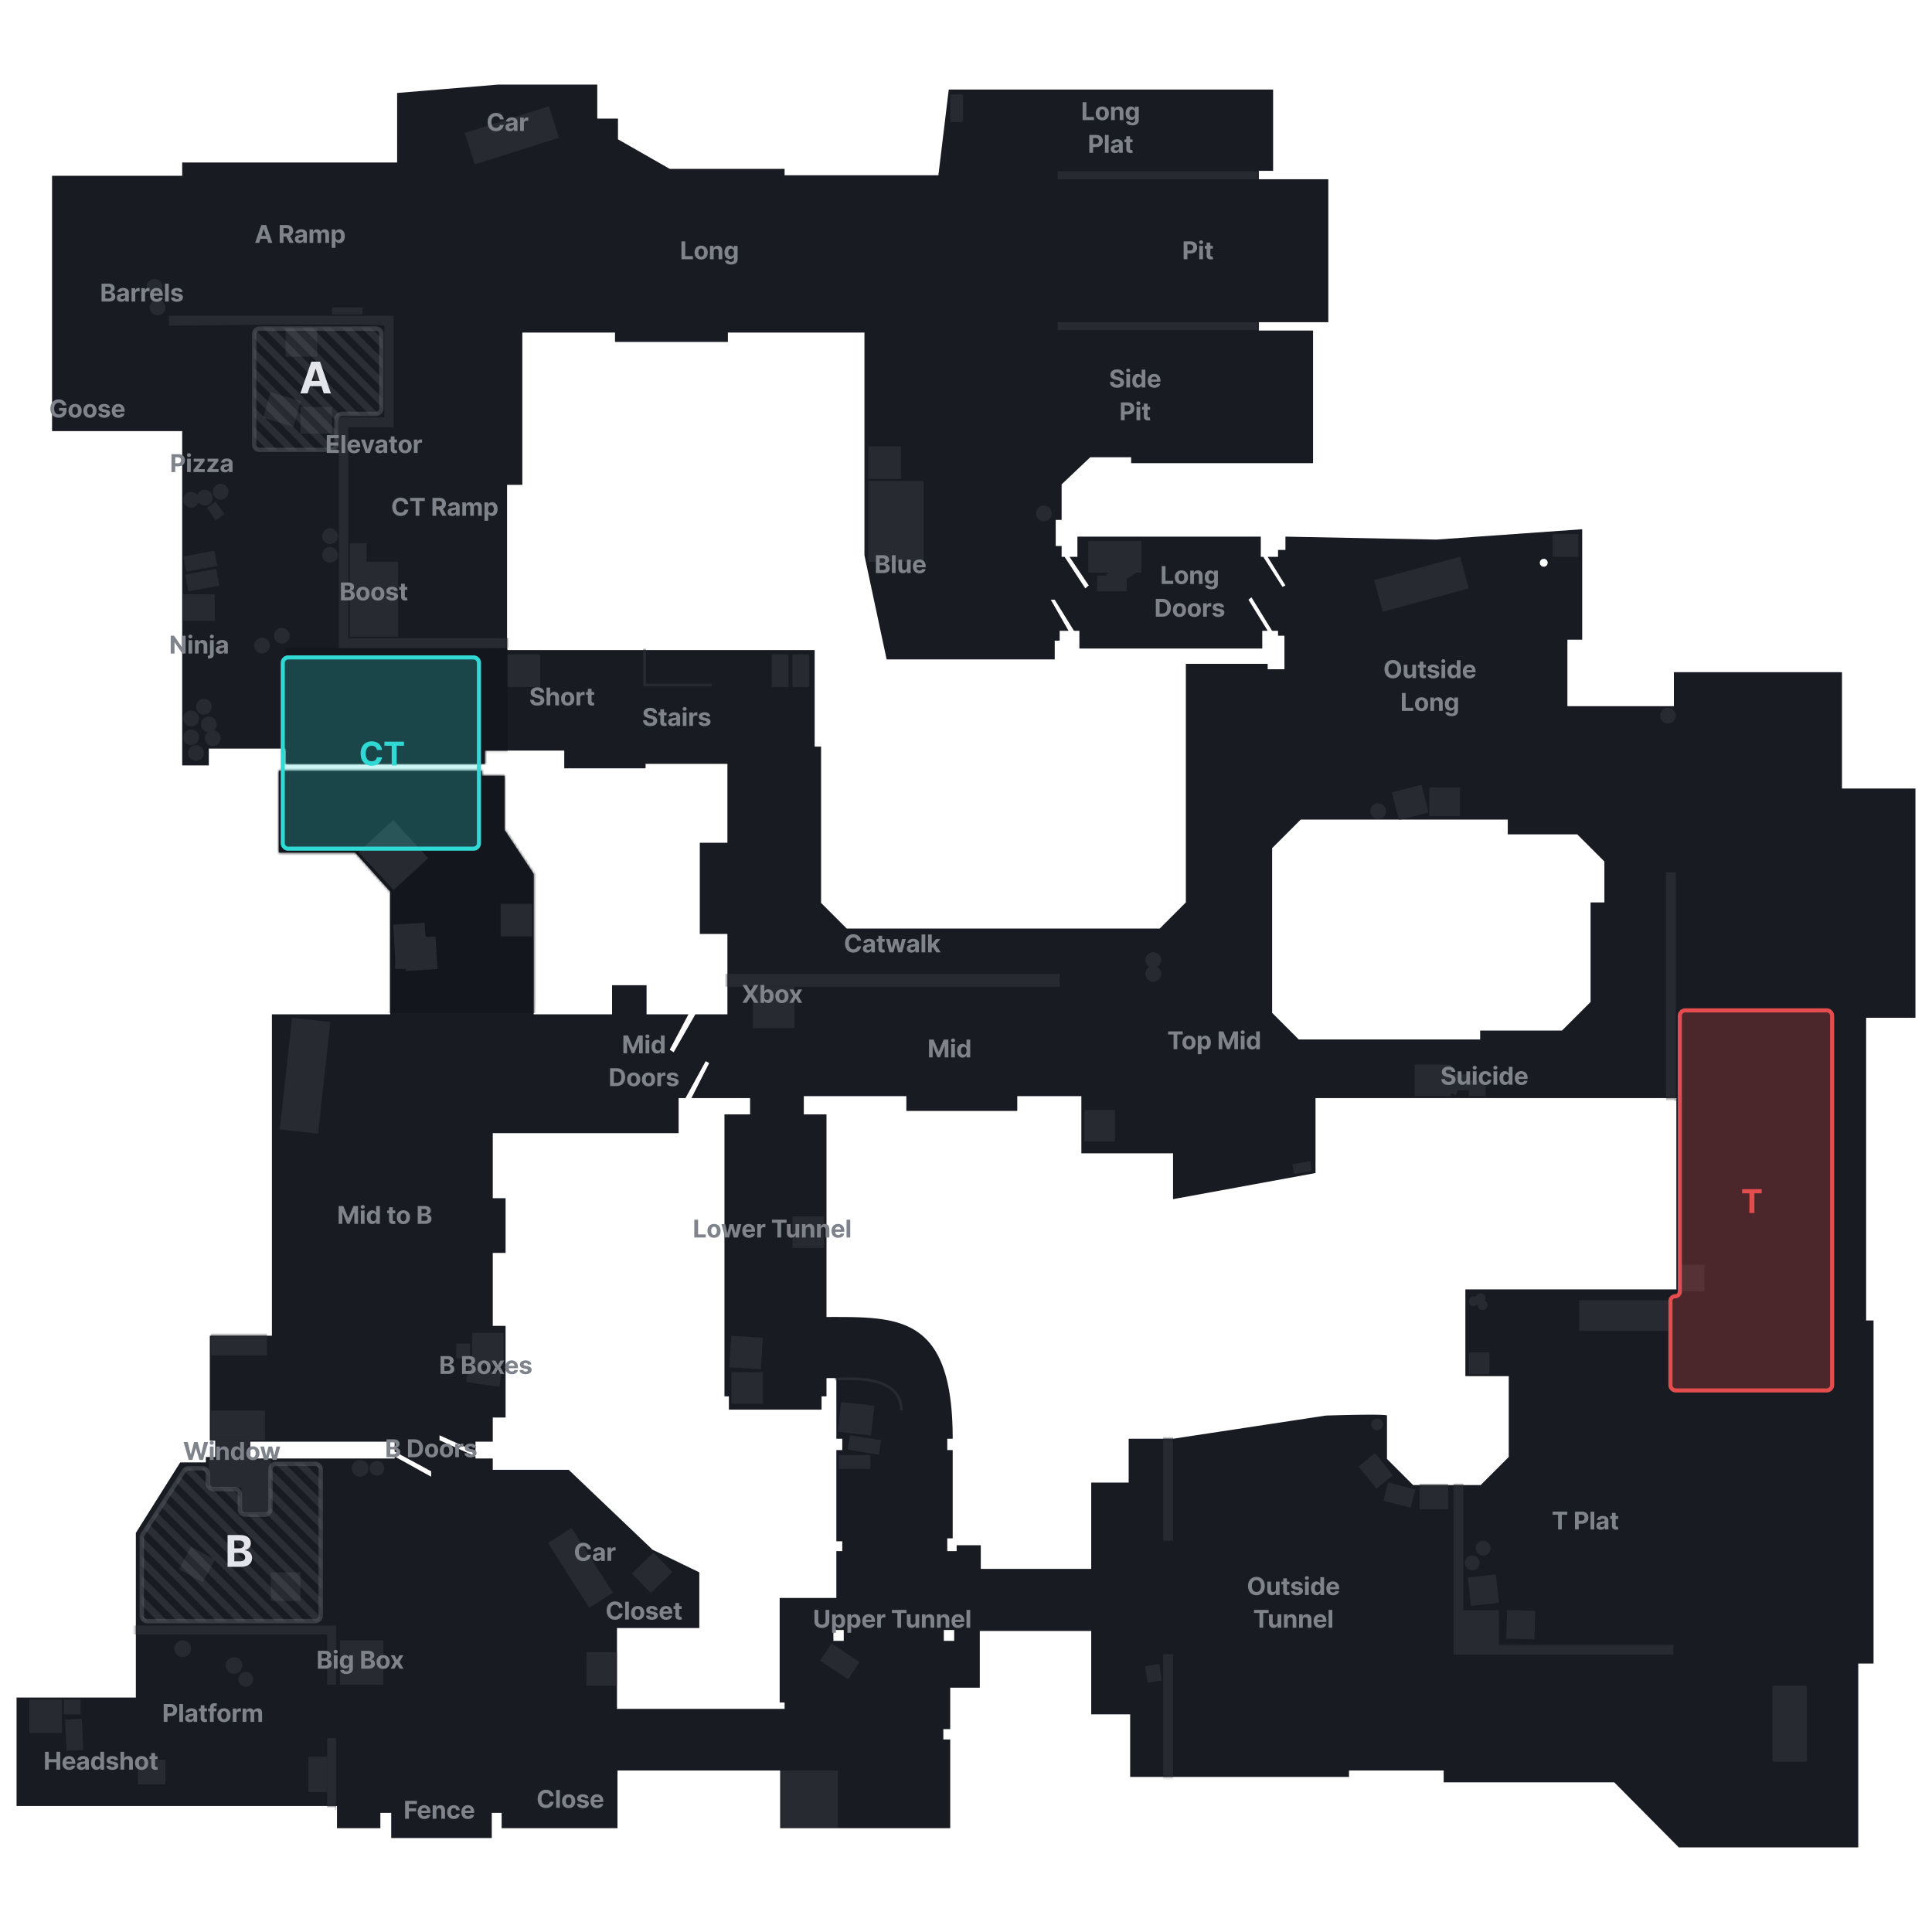 <svg xmlns="http://www.w3.org/2000/svg" width="708" height="708" fill="none"><path fill="#181B21" fill-rule="evenodd" d="M701.93 288.966v84.002h-18.065v110.918h2.71v125.732h-5.6V677h-65.756l-23.665-23.846h-62.505v-4.335h-34.685v2.348h-80.208v-22.942h-14.271v-30.53h-40.827v20.775h-10.839v15.174h-2.529v3.794h2.529v32.517h-62.323v-21.136h-59.615v21.136h-42.452v-5.6h-3.613v9.213h-36.852v-9.213h-3.975v5.6h-15.897v-8.13H6.07v-39.742h43.717v-60.337l16.259-25.833h9.393v-1.987h3.433v-5.961h-1.987v-38.479h22.761V371.703h43.356v-44.981l-12.826-14.272h-28v-29.987h74.427v1.806h8.31v19.872l10.658 16.077v51.485h28.723v-10.658h12.646v10.658h15.355l-6.865 13.007 1.445.903 7.949-13.91h11.742v-29.445H256.45v-33.421h10.116v-28.903h-29.988v1.626h-29.807v-6.504h-29.084v4.878h-72.982v-5.6H76.523v6.142h-9.755v-122.48H19.077V64.419h47.691v-4.877h78.763V34.071L182.564 31h36.311v12.464h7.587v7.587l18.968 10.84h42.091v2.348h56.363l3.793-31.433h118.867v29.807h-5.238v3.071h25.471v52.388h-25.471v3.071h19.871v48.595h-66.659v-2.168h-14.994l-10.478 9.936v13.006h-2.168v9.575h2.168v3.974h1.084l7.587 11.562 1.265-1.084-7.046-10.478h2.891v-7.406h67.201v7.406h.903l7.046 11.02 1.084-.542-6.504-10.478h3.794v-2.529h2.71v-4.877l55.278 1.083 53.472-3.793v40.465h-5.419v24.388h39.02v-12.465h61.601v42.633h26.917ZM144.628 528.325h-52.93v6.142h52.93v-.722l13.368 7.406v-1.987l-13.368-7.226v-3.613Zm158.248-23.303h3.613v22.219h2.168v4.155h-2.168v33.42h2.168v3.613h-2.168v17.162h-20.774v38.298h1.806v2.348h-61.42v-29.626h30.168v-20.414l-17.162-8.31-30.71-29.265h-27.82v-4.155h-6.323v-.722l-13.187-5.962v-1.806l13.187 5.961v-3.613h6.323v-8.852h4.697v-33.6h-4.697v-26.736h4.697v-20.052h-4.697v-23.846h68.105v-12.826h2.529l7.406-13.549 1.265.723-6.503 12.826h21.497v5.961h-9.394v103.332h1.626v4.877h33.962v-4.877h1.806v-6.684Zm311.439-102.609H482.08v27.459l-52.207 9.574v-16.8h-33.601V401.69h-23.484v5.42h-40.646v-5.42h-37.575v6.684h8.309v74.247h.635l.876-.001c25.619-.016 44.736-.029 44.736 44.621h-1.988v4.155h1.988v32.336h-1.988v4.697h3.433v-2.167h8.852v8.671h40.465v-31.614h13.729v-16.078h16.259l56.001-8.49c7.467-.241 22.4-.578 22.4 0v15.897l9.575 9.574h24.749l10.297-10.297v-29.626h-15.898v-31.794h77.318v-70.092ZM191.416 121.865v55.821h-5.6v60.517h112.725v35.407h2.348v57.266l9.394 9.394h114.712l9.575-9.575v-87.434h29.987v1.987h6.142v-12.284h-2.348v-1.806h-2.168l-7.587-12.284-1.084.903 7.045 11.381h-1.987v6.503h-67.021v-6.503h-1.987l-7.045-11.381h-1.445l6.503 11.381h-3.252v3.613h-1.806v6.864h-61.601l-8.13-38.117v-81.653h-50.039v3.432h-41.369v-3.432h-33.962Zm361.117 178.481v5.42h25.472l9.935 9.935v14.994h-5.058v36.491l-10.477 10.478h-29.988v3.252h-66.479l-9.755-9.755v-60.337l10.478-10.478h75.872ZM309.199 601.307h-3.793v-3.974h3.793v3.974Zm36.672 0h3.794v-3.974h-3.794v3.974ZM567.166 206.23a1.445 1.445 0 1 0-2.89 0 1.445 1.445 0 0 0 2.89 0Z" clip-rule="evenodd"/><mask id="a" width="696" height="647" x="6" y="30" maskUnits="userSpaceOnUse" style="mask-type:alpha"><path fill="#181B21" fill-rule="evenodd" d="M701.93 288.966v84.002h-18.065v110.918h2.71v125.732h-5.6V677h-65.756l-23.665-23.846h-62.505v-4.335h-34.685v2.348h-80.208v-22.942h-14.271v-30.53h-40.827v20.775h-10.839v15.174h-2.529v3.794h2.529v32.517h-62.323v-21.136h-59.615v21.136h-42.452v-5.6h-3.613v9.213h-36.852v-9.213h-3.975v5.6h-15.897v-8.13H6.07v-39.742h43.717v-60.337l16.259-25.833h9.393v-1.987h3.433v-5.961h-1.987v-38.479h22.761V371.703h43.356v-44.981l-12.826-14.272h-28v-29.987h74.427v1.806h8.31v19.872l10.658 16.077v51.485h28.723v-10.658h12.646v10.658h15.355l-6.865 13.007 1.445.903 7.949-13.91h11.742v-29.445H256.45v-33.421h10.116v-28.903h-29.988v1.626h-29.807v-6.504h-29.084v4.878h-72.982v-5.6H76.523v6.142h-9.755v-122.48H19.077V64.419h47.691v-4.877h78.763V34.071L182.564 31h36.311v12.464h7.587v7.587l18.968 10.84h42.091v2.348h56.363l3.793-31.433h118.867v29.807h-5.238v3.071h25.471v52.388h-25.471v3.071h19.871v48.595h-66.659v-2.168h-14.994l-10.478 9.936v13.006h-2.168v9.575h2.168v3.974h1.084l7.587 11.562 1.265-1.084-7.046-10.478h2.891v-7.406h67.201v7.406h.903l7.046 11.02 1.084-.542-6.504-10.478h3.794v-2.529h2.71v-4.877l55.278 1.083 53.472-3.793v40.465h-5.419v24.388h39.02v-12.465h61.601v42.633h26.917ZM144.628 528.325h-52.93v6.142h52.93v-.722l13.368 7.406v-1.987l-13.368-7.226v-3.613Zm158.248-23.303h3.613v22.219h2.168v4.155h-2.168v33.42h2.168v3.613h-2.168v17.162h-20.774v38.298h1.806v2.348h-61.42v-29.626h30.168v-20.414l-17.162-8.31-30.71-29.265h-27.82v-4.155h-6.323v-.722l-13.187-5.962v-1.806l13.187 5.961v-3.613h6.323v-8.852h4.697v-33.6h-4.697v-26.736h4.697v-20.052h-4.697v-23.846h68.105v-12.826h2.529l7.406-13.549 1.265.723-6.503 12.826h21.497v5.961h-9.394v103.332h1.626v4.877h33.962v-4.877h1.806v-6.684Zm311.439-102.609H482.08v27.459l-52.207 9.574v-16.8h-33.601V401.69h-23.484v5.42h-40.646v-5.42h-37.575v6.684h8.309v74.247h.635l.876-.001c25.619-.016 44.736-.029 44.736 44.621h-1.988v4.155h1.988v32.336h-1.988v4.697h3.433v-2.167h8.852v8.671h40.465v-31.614h13.729v-16.078h16.259l56.001-8.49c7.467-.241 22.4-.578 22.4 0v15.897l9.575 9.574h24.749l10.297-10.297v-29.626h-15.898v-31.794h77.318v-70.092ZM191.416 121.865v55.821h-5.6v60.517h112.725v35.407h2.348v57.266l9.394 9.394h114.712l9.575-9.575v-87.434h29.987v1.987h6.142v-12.284h-2.348v-1.806h-2.168l-7.587-12.284-1.084.903 7.045 11.381h-1.987v6.503h-67.021v-6.503h-1.987l-7.045-11.381h-1.445l6.503 11.381h-3.252v3.613h-1.806v6.864h-61.601l-8.13-38.117v-81.653h-50.039v3.432h-41.369v-3.432h-33.962Zm361.117 178.481v5.42h25.472l9.935 9.935v14.994h-5.058v36.491l-10.477 10.478h-29.988v3.252h-66.479l-9.755-9.755v-60.337l10.478-10.478h75.872ZM309.199 601.307h-3.793v-3.974h3.793v3.974Zm36.672 0h3.794v-3.974h-3.794v3.974ZM567.166 206.23a1.445 1.445 0 1 0-2.89 0 1.445 1.445 0 0 0 2.89 0Z" clip-rule="evenodd"/></mask><g mask="url(#a)"><path fill="#13161C" d="M185.998 280.837v-43.356h-81.654v37.033l-4.697 5.058-1.626 35.046 44.44 56.543h53.653l4.335-48.414-14.451-41.91Z"/><path fill="#272A30" d="M649.543 645.566v-27.82h12.645v27.82zm-97.551-45.072.28-10.474 10.321.276-.28 10.475zm-12.972-12.012-1.118-10.418 10.265-1.102 1.118 10.419zm-32.057-38.544 1.71-6.649 9.999 2.572-1.71 6.648zm-9.109-12.564 6.031-4.878 6.574 8.128-6.03 4.878z"/><circle cx="539.526" cy="572.764" r="2.71" fill="#272A30" transform="rotate(-90 539.526 572.764)"/><circle cx="504.662" cy="522.003" r="2.168" fill="#272A30" transform="rotate(-90 504.662 522.003)"/><circle cx="543.501" cy="567.346" r="2.71" fill="#272A30" transform="rotate(-90 543.501 567.346)"/><path fill="#272A30" d="M520.197 553.073v-9.394h10.478v9.394zm-93.937 11.563v-40.465h3.613v40.465zm-118.867-26.375v-5.058h11.562v5.058zm-39.381-23.846v-11.562h11.562v11.562zM214.9 617.746v-12.284h11.2v12.284zm-90.324-.362v-16.258h15.897v16.258zm-4.697 45.885v-26.375h3.252v26.375z"/><path fill="#272A30" d="M113.016 656.767V643.76h6.865v13.007zm-62.506-2.89v-9.032h10.116v9.032zm48.775-67.202v-10.478h10.84v10.478zM88.447 554.52v-19.872h10.84v19.871zm-11.924-9.394v-10.478h11.923v10.478zm2.53-10.479v-6.865h12.645v6.865z"/><path fill="#272A30" d="M77.246 527.784v-10.839h19.871v10.84z"/><path stroke="#272A30" d="M305.947 505.383c3.613 0 24.388-2.349 24.388 11.561"/><path fill="#272A30" d="M77.246 496.712v-8.31H97.84v8.31zm95.744 3.613v-11.923h11.562v11.923zm10.479-157.165v-11.923h11.562v11.923zm2.529-91.409v-11.923h11.923v11.923zm-57.809-18.426v-27.459h17.704v27.459z"/><path fill="#272A30" d="M128.189 205.866v-6.865h6.142v6.865zm16.62 149.216v-11.923h11.562v11.923z"/><path fill="#272A30" d="m144.807 350.748-.721-11.901 11.54-.7.722 11.902z"/><path fill="#272A30" d="m148.781 355.805-.721-11.901 11.54-.7.722 11.902zm-4.562-29.626-12.844-13.936 12.712-11.716 12.844 13.936zm22.99 171.617v-5.419h5.058v5.419zm3.613 8.676.768-5.364 12.193 1.746-.768 5.364zm-68.285-92.587 4.475-40.898 14.032 1.535-4.475 40.898zM10.768 635.09v-12.284H22.69v12.284zm12.644-6.866v-5.419h6.142v5.42zm.99 13.367-.564-11.425 6.135-.303.564 11.425zm41.168-66.493 4.437-8.271 8.785 4.712-4.437 8.271zm54.309 42.286v-21.678h3.252v21.678zm-72.982-21.678h72.982v3.252H46.897zm243.515-138.375v-11.562h11.562v11.562zm-23.123 43.737.702-11.54 11.54.7-.701 11.542zm-28.793 82.721-6.933-7.123 7.907-7.695 6.933 7.123zm-22.533 5.415-15.142-23.743 8.66-5.522 15.141 23.743zm70.113 80.569v-20.955h20.955v20.955zm140.184-15.174v-48.414h3.613v48.414zm-5.735-37.937-.932-6.062 5.222-.802.932 6.062zm-109.73-1.277-10.267-6.81 4.184-6.309 10.267 6.81zm11.271-82.302-11.422-1.86.863-5.299 11.422 1.86zm-2.888-7.034-12.146-1.36 1.222-10.911 12.146 1.36zm213.484 80.317V543.5h3.613v46.607h13.007v12.646h63.95v3.613h-80.57Z"/><circle cx="66.95" cy="604.198" r="3.071" fill="#272A30" transform="rotate(-90 66.95 604.198)"/><circle cx="85.737" cy="610.341" r="3.071" fill="#272A30" transform="rotate(-90 85.737 610.341)"/><circle cx="131.983" cy="538.08" r="3.071" fill="#272A30" transform="rotate(-90 131.983 538.08)"/><circle cx="138.126" cy="538.08" r="2.71" fill="#272A30" transform="rotate(-90 138.126 538.08)"/><circle cx="90.073" cy="615.397" r="2.71" fill="#272A30" transform="rotate(-90 90.073 615.397)"/><circle cx="120.963" cy="203.337" r="2.89" fill="#272A30" transform="rotate(-90 120.963 203.337)"/><circle cx="103.26" cy="232.964" r="2.89" fill="#272A30" transform="rotate(-90 103.26 232.964)"/><circle cx="96.035" cy="236.578" r="2.89" fill="#272A30" transform="rotate(-90 96.035 236.578)"/><circle cx="71.828" cy="275.959" r="2.89" fill="#272A30" transform="rotate(-90 71.828 275.959)"/><circle cx="70.021" cy="270.177" r="2.89" fill="#272A30" transform="rotate(-90 70.021 270.177)"/><circle cx="70.021" cy="263.314" r="2.89" fill="#272A30" transform="rotate(-90 70.021 263.314)"/><circle cx="74.717" cy="258.978" r="2.89" fill="#272A30" transform="rotate(-90 74.717 258.978)"/><circle cx="76.523" cy="265.48" r="2.89" fill="#272A30" transform="rotate(-90 76.523 265.48)"/><circle cx="77.969" cy="270.539" r="2.89" fill="#272A30" transform="rotate(-90 77.969 270.539)"/><circle cx="70.021" cy="183.107" r="2.89" fill="#272A30" transform="rotate(-90 70.021 183.107)"/><circle cx="75.078" cy="182.382" r="2.89" fill="#272A30" transform="rotate(-90 75.078 182.382)"/><circle cx="80.859" cy="180.214" r="2.89" fill="#272A30" transform="rotate(-90 80.86 180.214)"/><circle cx="57.736" cy="112.651" r="2.89" fill="#272A30" transform="rotate(-90 57.736 112.651)"/><circle cx="56.652" cy="105.065" r="2.89" fill="#272A30" transform="rotate(-90 56.652 105.065)"/><path fill="#272A30" d="M140.834 119.336c0-.722-52.629-.301-78.943 0v-3.613h82.376v40.827h-16.62v77.318h58.891v3.613h-62.323v-84.544h16.619v-33.601Z"/><circle cx="120.963" cy="196.474" r="2.89" fill="#272A30" transform="rotate(-90 120.963 196.474)"/><circle cx="382.543" cy="188.163" r="2.89" fill="#272A30" transform="rotate(-90 382.543 188.163)"/><circle cx="505.023" cy="297.275" r="2.89" fill="#272A30" transform="rotate(-90 505.023 297.275)"/><circle cx="611.244" cy="262.23" r="2.89" fill="#272A30" transform="rotate(-90 611.244 262.23)"/><circle cx="543.32" cy="478.286" r="1.806" fill="#272A30" transform="rotate(-90 543.32 478.286)"/><circle cx="542.598" cy="475.757" r="1.806" fill="#272A30" transform="rotate(-90 542.598 475.757)"/><circle cx="540.068" cy="476.841" r="1.806" fill="#272A30" transform="rotate(-90 540.068 476.841)"/><circle cx="422.648" cy="356.889" r="2.89" fill="#272A30" transform="rotate(-90 422.648 356.889)"/><circle cx="422.648" cy="351.83" r="2.89" fill="#272A30" transform="rotate(-90 422.648 351.83)"/><path fill="#272A30" d="M67.13 227.544v-9.755h11.563v9.755zm42.995-68.647v-9.755h11.562v9.755zm-13.731-5.806 2.766-9.354 11.088 3.278-2.766 9.355zm8.311-22.374v-10.478h11.562v10.478zm69.281-70.453-3.657-11.547 30.842-9.77 3.658 11.546zm-52.3 54.916v-2.529h11.2v2.529zM69.002 216.706l-1.137-6.15 11.37-2.102 1.136 6.15zm-.734-7.224-1.03-5.573 11.369-2.101 1.03 5.572zm10.81-18.79-3.277-4.623 3.174-2.25 3.277 4.623zM348.22 44.728V34.613h4.697v10.115zm-29.988 161.138V176.24h20.233v29.626zm80.569 3.977v-11.562h19.51v11.562zm125.01 89.239v-10.478h11.2v10.478zm91.769 174.145v-9.755h9.032v9.755zm-36.851 14.451v-11.2h32.517v11.2zm-40.467 15.899v-7.949h7.587v7.949zm0-101.887v-5.781h6.142v5.781z"/><path fill="#272A30" d="M532.121 399.522v-5.781h6.503v5.781z"/><path fill="#272A30" d="m527.424 399.051 2.026-5.415 6.09 2.279-2.025 5.415z"/><path fill="#272A30" d="M518.391 401.69v-11.562h13.368v11.562zm-121.036 16.621v-11.562h11.2v11.562zm76.834 11.897-.6-3.588 6.572-1.098.6 3.588zm-208.707-68.622v-4.697h122.841v4.697z"/><path fill="#272A30" d="M275.961 376.76v-15.175h15.175v15.175zm14.451-125.009v-11.923h6.142v11.923zm-7.588 0v-11.923h6.142v11.923z"/><path stroke="#272A30" d="M236.217 237.48v13.549h24.568"/><path fill="#272A30" d="M568.973 204.061v-8.31h9.394v8.31zm-56.293 96.466-2.6-10.15 10.85-2.779 2.6 10.15zm-110.627-83.821v-5.781h10.839v5.781z"/><path fill="#272A30" d="m408.627 215.261-3.322-4.731 8.871-6.228 3.322 4.731zm98.111 8.949-3.161-11.603 31.522-8.589 3.162 11.603zm-188.506-48.692v-11.923h11.923v11.923zm69.37-54.557v-2.89h73.705v2.89zm0-55.277v-2.89h73.705v2.89zm222.919 337.812v-83.821h3.613v83.821z"/></g><g class="labels"><path stroke="#999CA2" stroke-opacity=".25" stroke-width="1.6" d="M137.75 120.422H95.143a2 2 0 0 0-2 2v40.44a2 2 0 0 0 2 2h26.168a2 2 0 0 0 2-2v-9.188a2 2 0 0 1 2-2h12.439a2 2 0 0 0 2-2v-27.252a2 2 0 0 0-2-2Z"/><mask id="b" width="47" height="45" x="93" y="120" maskUnits="userSpaceOnUse" style="mask-type:alpha"><path fill="#C4C4C4" d="M137.75 120.422H95.143a2 2 0 0 0-2 2v40.44a2 2 0 0 0 2 2h26.168a2 2 0 0 0 2-2v-9.188a2 2 0 0 1 2-2h12.439a2 2 0 0 0 2-2v-27.252a2 2 0 0 0-2-2Z"/></mask><g fill="#999CA2" fill-opacity=".15" mask="url(#b)"><path d="m192.533 144.274-88.596-88.665 1.798-1.8 88.597 88.665zm3.598 10.812-88.596-88.665 1.798-1.8 88.597 88.665zm-3.598 3.6-88.596-88.665 1.798-1.8 88.597 88.665zm-3.599 3.601-88.596-88.665 1.798-1.8 88.597 88.665zm-3.598 3.6L96.74 77.222l1.798-1.8 88.597 88.665zm-3.598 3.602L93.142 80.824l1.798-1.8 88.597 88.665zm-3.597 3.6L89.545 84.424l1.798-1.8 88.597 88.665zm-3.598 3.6L85.947 88.024l1.798-1.8 88.597 88.665zm-3.598 3.601L82.349 91.625l1.798-1.8 88.597 88.665zm-3.597 3.601L78.752 95.226l1.798-1.8 88.597 88.665zm-3.598 3.6L75.154 98.826l1.798-1.8 88.597 88.665zm-3.598 3.601-88.596-88.665 1.798-1.8 88.597 88.665zm-3.597 3.601-88.596-88.665 1.798-1.8 88.597 88.665zm-3.598 3.6-88.596-88.665 1.798-1.8 88.597 88.665zm-3.6 3.601-88.596-88.665 1.798-1.8 88.597 88.665zm-3.597 3.6-88.596-88.665 1.798-1.8 88.597 88.665zm-3.598 3.601L53.566 120.43l1.798-1.8 88.597 88.665zm-3.598 3.6L49.968 124.03l1.798-1.8 88.597 88.665zm-3.597 3.602-88.596-88.665 1.798-1.8 88.597 88.665zm-3.598 3.599-88.596-88.665 1.798-1.8 88.597 88.665zm-3.598 3.601-88.596-88.665 1.798-1.8 88.597 88.665zm-3.597 3.601-88.596-88.665 1.798-1.8 88.597 88.665z"/></g><path stroke="#999CA2" stroke-opacity=".25" stroke-width="1.6" d="M74.162 538.081h-5.044a2 2 0 0 0-1.677.911l-15.163 23.341c-.21.325-.323.703-.323 1.09v28.66a2 2 0 0 0 2 2h61.576a2 2 0 0 0 2-2v-53.627a2 2 0 0 0-2-2h-14.427a2 2 0 0 0-2 2v14.606a2 2 0 0 1-2 2h-7.2a2 2 0 0 1-2-2v-5.393a2 2 0 0 0-2-2h-7.742a2 2 0 0 1-2-2v-3.588a2 2 0 0 0-2-2Z"/><mask id="c" width="67" height="59" x="51" y="536" maskUnits="userSpaceOnUse" style="mask-type:alpha"><path fill="#C4C4C4" d="M74.162 538.081h-5.044a2 2 0 0 0-1.677.911l-15.163 23.341c-.21.325-.323.703-.323 1.09v28.66a2 2 0 0 0 2 2h61.576a2 2 0 0 0 2-2v-53.627a2 2 0 0 0-2-2h-14.427a2 2 0 0 0-2 2v14.606a2 2 0 0 1-2 2h-7.2a2 2 0 0 1-2-2v-5.393a2 2 0 0 0-2-2h-7.742a2 2 0 0 1-2-2v-3.588a2 2 0 0 0-2-2Z"/></mask><g fill="#999CA2" fill-opacity=".15" mask="url(#c)"><path d="m160.535 567.274-88.596-88.665 1.798-1.8 88.597 88.665zm3.598 10.812-88.596-88.665 1.798-1.8 88.597 88.665zm-3.598 3.6-88.596-88.665 1.798-1.8 88.597 88.665zm-3.599 3.601L68.34 496.622l1.798-1.8 88.597 88.665zm-3.598 3.6-88.596-88.665 1.798-1.8 88.597 88.665zm-3.598 3.602-88.596-88.665 1.798-1.8 88.597 88.665zm-3.597 3.6-88.596-88.665 1.798-1.8 88.597 88.665zm-3.598 3.6-88.596-88.665 1.798-1.8 88.597 88.665zm-3.598 3.601-88.596-88.665 1.798-1.8 88.597 88.665zm-3.597 3.601-88.596-88.665 1.798-1.8 88.597 88.665zm-3.598 3.6-88.596-88.665 1.798-1.8 88.597 88.665zm-3.598 3.601-88.596-88.665 1.798-1.8 88.597 88.665zm-3.597 3.601-88.596-88.665 1.798-1.8 88.597 88.665zm-3.598 3.6-88.596-88.665 1.798-1.8 88.597 88.665zm-3.6 3.601-88.596-88.665 1.798-1.8 88.597 88.665zm-3.597 3.6-88.596-88.665 1.798-1.8 88.597 88.665zm-3.598 3.601L21.568 543.43l1.798-1.8 88.597 88.665zm-3.598 3.6L17.97 547.03l1.798-1.8 88.597 88.665zm-3.597 3.602-88.596-88.665 1.798-1.8 88.597 88.665zm-3.598 3.599-88.596-88.665 1.798-1.8 88.597 88.665zm-3.598 3.601L7.177 557.832l1.799-1.8 88.596 88.665zm-3.597 3.601L3.58 561.433l1.798-1.8 88.596 88.665z"/></g><path fill="#E3E5EA" d="M83.402 574.172h4.972c2.613 0 4.005-1.363 4.005-3.216 0-1.721-1.233-2.761-2.557-2.823v-.114c1.21-.273 2.103-1.131 2.103-2.5 0-1.744-1.296-2.983-3.864-2.983h-4.659v11.636Zm2.46-2.011v-3.091h2.063c1.181 0 1.915.682 1.915 1.642 0 .875-.597 1.449-1.972 1.449h-2.006Zm0-4.756v-2.88h1.87c1.09 0 1.71.562 1.71 1.403 0 .92-.75 1.477-1.756 1.477h-1.824Zm26.85-423.233.864-2.653h4.199l.863 2.653h2.637l-4.012-11.636h-3.17l-4.017 11.636h2.636Zm1.489-4.574 1.432-4.403h.091l1.432 4.403h-2.955Z"/><path fill="#30D9D4" fill-opacity=".25" stroke="#30D9D4" stroke-width="1.5" d="M173.519 240.914h-67.898a2 2 0 0 0-2 2v66.092a2 2 0 0 0 2 2h67.898a2 2 0 0 0 2-2v-66.092a2 2 0 0 0-2-2Z"/><path fill="#E44C4D" fill-opacity=".25" stroke="#E44C4D" stroke-width="1.5" d="M615.581 372.259v101.06c0 .948-.769 1.716-1.716 1.716-.948 0-1.717.768-1.717 1.716v30.788a2 2 0 0 0 2 2h55.253a2 2 0 0 0 2-2v-135.28a2 2 0 0 0-2-2h-51.82a2 2 0 0 0-2 2Z"/><path fill="#E44C4D" d="M638.418 437.294h2.672v7.206h1.824v-7.206h2.672v-1.521h-7.168v1.521Z"/><path fill="#30D9D4" d="M139.993 274.828c-.243-2.016-1.768-3.175-3.788-3.175-2.305 0-4.065 1.628-4.065 4.483 0 2.847 1.73 4.483 4.065 4.483 2.237 0 3.588-1.487 3.788-3.093l-1.866-.009c-.175.933-.908 1.47-1.892 1.47-1.326 0-2.225-.984-2.225-2.851 0-1.815.887-2.85 2.238-2.85 1.009 0 1.738.583 1.879 1.542h1.866Zm.883-1.534h2.672v7.206h1.824v-7.206h2.672v-1.521h-7.168v1.521Z"/><path fill="#7F838B" d="M302.522 589.955v4.132c0 .748-.524 1.288-1.33 1.288-.802 0-1.329-.54-1.329-1.288v-4.132h-1.384v4.25c0 1.432 1.08 2.388 2.713 2.388 1.627 0 2.714-.956 2.714-2.388v-4.25h-1.384Zm2.416 8.386h1.361v-2.627h.042c.188.409.601.866 1.393.866 1.119 0 1.991-.885 1.991-2.528 0-1.688-.911-2.525-1.988-2.525-.821 0-1.214.489-1.396.888h-.061v-.824h-1.342v6.75Zm1.332-4.296c0-.875.371-1.435 1.033-1.435.674 0 1.032.585 1.032 1.435 0 .857-.364 1.451-1.032 1.451-.656 0-1.033-.575-1.033-1.451Zm4.282 4.296h1.361v-2.627h.042c.189.409.601.866 1.393.866 1.119 0 1.992-.885 1.992-2.528 0-1.688-.911-2.525-1.988-2.525-.822 0-1.215.489-1.397.888h-.061v-.824h-1.342v6.75Zm1.333-4.296c0-.875.37-1.435 1.032-1.435.674 0 1.032.585 1.032 1.435 0 .857-.364 1.451-1.032 1.451-.655 0-1.032-.575-1.032-1.451Zm6.518 2.551c1.215 0 2.033-.591 2.225-1.502l-1.259-.083c-.138.374-.489.569-.943.569-.681 0-1.112-.451-1.112-1.183v-.003h3.343v-.374c0-1.668-1.01-2.493-2.308-2.493-1.444 0-2.381 1.026-2.381 2.541 0 1.556.924 2.528 2.435 2.528Zm-1.089-3.046a1.036 1.036 0 0 1 1.057-1.007c.592 0 1.001.422 1.004 1.007h-2.061Zm4.15 2.95h1.362v-2.777c0-.604.441-1.02 1.042-1.02.188 0 .447.032.575.074v-1.208a2.033 2.033 0 0 0-.428-.048c-.55 0-1.001.319-1.18.926h-.051v-.856h-1.32v4.909Zm5.38-5.404h2.004v5.404h1.368v-5.404h2.004v-1.141h-5.376v1.141Zm8.635 3.314c.003.658-.448 1.003-.937 1.003-.514 0-.847-.361-.85-.939v-2.883h-1.361v3.126c.003 1.147.674 1.847 1.661 1.847.739 0 1.269-.38 1.49-.956h.051v.892h1.307v-4.909h-1.361v2.819Zm3.731-.748c.003-.633.38-1.004.93-1.004.546 0 .875.358.872.959v2.883h1.362v-3.126c0-1.144-.671-1.847-1.694-1.847-.729 0-1.256.358-1.477.93h-.057v-.866h-1.298v4.909h1.362v-2.838Zm5.517 0c.003-.633.381-1.004.93-1.004.547 0 .876.358.873.959v2.883h1.361v-3.126c0-1.144-.671-1.847-1.694-1.847-.728 0-1.256.358-1.476.93h-.058v-.866h-1.297v4.909h1.361v-2.838Zm6.394 2.934c1.214 0 2.032-.591 2.224-1.502l-1.259-.083c-.138.374-.489.569-.943.569-.681 0-1.112-.451-1.112-1.183v-.003h3.343v-.374c0-1.668-1.01-2.493-2.308-2.493-1.444 0-2.381 1.026-2.381 2.541 0 1.556.924 2.528 2.436 2.528Zm-1.09-3.046a1.038 1.038 0 0 1 1.058-1.007c.591 0 1 .422 1.003 1.007h-2.061Zm5.512-3.595h-1.362v6.545h1.362v-6.545ZM254.439 453.5h4.19v-1.141h-2.806v-5.404h-1.384v6.545Zm7.218.096c1.489 0 2.416-1.02 2.416-2.531 0-1.522-.927-2.538-2.416-2.538-1.489 0-2.416 1.016-2.416 2.538 0 1.511.927 2.531 2.416 2.531Zm.007-1.055c-.688 0-1.039-.629-1.039-1.486 0-.856.351-1.489 1.039-1.489.674 0 1.025.633 1.025 1.489 0 .857-.351 1.486-1.025 1.486Zm4.059.959h1.438l.844-3.087h.061l.843 3.087h1.442l1.333-4.909h-1.375l-.748 3.279h-.041l-.806-3.279h-1.351l-.793 3.298h-.045l-.76-3.298h-1.378l1.336 4.909Zm8.72.096c1.214 0 2.033-.591 2.224-1.502l-1.259-.083c-.137.374-.489.569-.943.569-.68 0-1.112-.451-1.112-1.183v-.003h3.343v-.374c0-1.668-1.01-2.493-2.307-2.493-1.445 0-2.381 1.026-2.381 2.541 0 1.556.923 2.528 2.435 2.528Zm-1.09-3.046a1.038 1.038 0 0 1 1.058-1.007c.591 0 1 .422 1.004 1.007h-2.062Zm4.151 2.95h1.361v-2.777c0-.604.441-1.02 1.042-1.02.189 0 .448.032.575.074v-1.208a2.018 2.018 0 0 0-.428-.048c-.55 0-1 .319-1.179.926h-.051v-.856h-1.32v4.909Zm5.38-5.404h2.004v5.404h1.367v-5.404h2.004v-1.141h-5.375v1.141Zm8.634 3.314c.003.658-.447 1.003-.936 1.003-.515 0-.847-.361-.85-.939v-2.883h-1.362v3.126c.003 1.147.674 1.847 1.662 1.847.738 0 1.269-.38 1.489-.956h.051v.892h1.308v-4.909h-1.362v2.819Zm3.731-.748c.003-.633.381-1.004.93-1.004.547 0 .876.358.873.959v2.883h1.361v-3.126c0-1.144-.671-1.847-1.694-1.847-.728 0-1.256.358-1.476.93h-.058v-.866h-1.297v4.909h1.361v-2.838Zm5.518 0c.003-.633.38-1.004.93-1.004.546 0 .876.358.872.959v2.883h1.362v-3.126c0-1.144-.671-1.847-1.694-1.847-.729 0-1.256.358-1.477.93h-.057v-.866h-1.298v4.909h1.362v-2.838Zm6.393 2.934c1.215 0 2.033-.591 2.225-1.502l-1.26-.083c-.137.374-.489.569-.942.569-.681 0-1.113-.451-1.113-1.183v-.003h3.343v-.374c0-1.668-1.01-2.493-2.307-2.493-1.445 0-2.381 1.026-2.381 2.541 0 1.556.923 2.528 2.435 2.528Zm-1.09-3.046a1.038 1.038 0 0 1 1.058-1.007c.591 0 1.001.422 1.004 1.007h-2.062Zm5.512-3.595h-1.361v6.545h1.361v-6.545Zm-83.137-67.5V386h1.343v-4.276h.054l1.694 4.244h.914l1.694-4.228h.054V386h1.342v-6.545h-1.706l-1.803 4.397h-.076l-1.803-4.397h-1.707Zm8.129 6.545h1.362v-4.909h-1.362V386Zm.684-5.542c.406 0 .738-.31.738-.69 0-.377-.332-.687-.738-.687-.403 0-.735.31-.735.687 0 .38.332.69.735.69Zm3.496 5.622c.793 0 1.205-.457 1.394-.866h.057V386h1.343v-6.545h-1.359v2.46h-.041c-.183-.399-.576-.888-1.397-.888-1.077 0-1.988.837-1.988 2.525 0 1.643.873 2.528 1.991 2.528Zm.432-1.084c-.668 0-1.033-.594-1.033-1.451 0-.85.358-1.435 1.033-1.435.661 0 1.032.56 1.032 1.435 0 .876-.377 1.451-1.032 1.451ZM225.89 398c1.994 0 3.202-1.234 3.202-3.279 0-2.039-1.208-3.266-3.183-3.266h-2.34V398h2.321Zm-.937-1.186v-4.174h.882c1.228 0 1.876.627 1.876 2.081 0 1.46-.648 2.093-1.879 2.093h-.879Zm7.276 1.282c1.489 0 2.416-1.02 2.416-2.531 0-1.522-.927-2.538-2.416-2.538-1.49 0-2.417 1.016-2.417 2.538 0 1.511.927 2.531 2.417 2.531Zm.006-1.055c-.687 0-1.039-.629-1.039-1.486 0-.856.352-1.489 1.039-1.489.674 0 1.026.633 1.026 1.489 0 .857-.352 1.486-1.026 1.486Zm5.432 1.055c1.489 0 2.416-1.02 2.416-2.531 0-1.522-.927-2.538-2.416-2.538-1.489 0-2.416 1.016-2.416 2.538 0 1.511.927 2.531 2.416 2.531Zm.007-1.055c-.688 0-1.039-.629-1.039-1.486 0-.856.351-1.489 1.039-1.489.674 0 1.025.633 1.025 1.489 0 .857-.351 1.486-1.025 1.486Zm3.214.959h1.361v-2.777c0-.604.441-1.02 1.042-1.02.189 0 .447.032.575.074v-1.208a2.025 2.025 0 0 0-.428-.048c-.55 0-1 .319-1.179.926h-.051v-.856h-1.32V398Zm7.686-3.509c-.122-.905-.85-1.464-2.09-1.464-1.256 0-2.084.582-2.081 1.528-.003.735.46 1.211 1.419 1.403l.85.169c.428.086.623.243.63.489-.007.291-.323.499-.799.499-.486 0-.809-.208-.892-.608l-1.339.071c.128.939.927 1.518 2.228 1.518 1.272 0 2.182-.649 2.186-1.617-.004-.71-.467-1.135-1.419-1.33l-.889-.179c-.457-.099-.626-.256-.623-.492-.003-.294.329-.486.751-.486.473 0 .754.259.821.575l1.247-.076Zm25.085-33.536h-1.569l2.01 3.272-2.049 3.273h1.586l1.342-2.234h.051l1.342 2.234h1.592l-2.042-3.273 1.997-3.272h-1.563l-1.326 2.23h-.051l-1.32-2.23Zm5.055 6.545h1.342v-.786h.061c.189.409.601.866 1.393.866 1.119 0 1.992-.885 1.992-2.528 0-1.688-.911-2.525-1.988-2.525-.822 0-1.215.489-1.397.888h-.042v-2.46h-1.361v6.545Zm1.333-2.455c0-.875.37-1.435 1.032-1.435.674 0 1.032.585 1.032 1.435 0 .857-.364 1.451-1.032 1.451-.655 0-1.032-.575-1.032-1.451Zm6.5 2.551c1.489 0 2.416-1.02 2.416-2.531 0-1.522-.927-2.538-2.416-2.538-1.489 0-2.416 1.016-2.416 2.538 0 1.511.927 2.531 2.416 2.531Zm.006-1.055c-.687 0-1.038-.629-1.038-1.486 0-.856.351-1.489 1.038-1.489.675 0 1.026.633 1.026 1.489 0 .857-.351 1.486-1.026 1.486Zm4.168-3.95h-1.407l1.407 2.454-1.458 2.455h1.407l.952-1.697.968 1.697h1.391l-1.461-2.455 1.422-2.454h-1.396l-.924 1.716-.901-1.716Zm49.724 18.364v6.545h1.343v-4.276h.054l1.694 4.244h.914l1.694-4.228h.054v4.26h1.342v-6.545h-1.706l-1.803 4.397h-.076l-1.803-4.397h-1.707Zm8.129 6.545h1.362v-4.909h-1.362v4.909Zm.684-5.542c.406 0 .738-.31.738-.69 0-.377-.332-.687-.738-.687-.403 0-.735.31-.735.687 0 .38.332.69.735.69Zm3.496 5.622c.793 0 1.205-.457 1.394-.866h.057v.786h1.343v-6.545h-1.359v2.46h-.041c-.183-.399-.576-.888-1.397-.888-1.077 0-1.988.837-1.988 2.525 0 1.643.873 2.528 1.991 2.528Zm.432-1.084c-.668 0-1.033-.594-1.033-1.451 0-.85.358-1.435 1.033-1.435.661 0 1.032.56 1.032 1.435 0 .876-.377 1.451-1.032 1.451Zm-37.625-41.75c-.182-1.512-1.327-2.381-2.842-2.381-1.729 0-3.049 1.221-3.049 3.362 0 2.135 1.298 3.362 3.049 3.362 1.678 0 2.692-1.115 2.842-2.32l-1.4-.006c-.131.7-.681 1.102-1.419 1.102-.994 0-1.668-.738-1.668-2.138 0-1.361.664-2.138 1.677-2.138.758 0 1.304.438 1.41 1.157h1.4Zm2.285 4.347c.726 0 1.196-.317 1.435-.774h.039V349h1.291v-3.311c0-1.17-.991-1.662-2.084-1.662-1.176 0-1.949.562-2.138 1.457l1.259.103c.093-.326.384-.566.873-.566.463 0 .728.233.728.636v.019c0 .317-.335.358-1.188.441-.972.09-1.845.416-1.845 1.512 0 .971.694 1.464 1.63 1.464Zm.39-.94c-.418 0-.719-.195-.719-.569 0-.383.317-.572.796-.639.297-.042.783-.112.946-.221v.521c0 .515-.425.908-1.023.908Zm5.961-4.062h-.923v-1.176h-1.362v1.176h-.671v1.023h.671v2.556c-.006.962.649 1.439 1.637 1.397.351-.013.6-.083.738-.128l-.214-1.013c-.067.013-.211.045-.339.045-.272 0-.46-.102-.46-.48v-2.377h.923v-1.023Zm1.775 4.909h1.438l.844-3.087h.06l.844 3.087h1.442l1.332-4.909h-1.374l-.748 3.279h-.041l-.806-3.279h-1.352l-.792 3.298h-.045l-.761-3.298h-1.377l1.336 4.909Zm8.005.093c.726 0 1.196-.317 1.435-.774h.039V349h1.291v-3.311c0-1.17-.991-1.662-2.084-1.662-1.176 0-1.949.562-2.138 1.457l1.259.103c.093-.326.384-.566.873-.566.463 0 .728.233.728.636v.019c0 .317-.335.358-1.188.441-.972.09-1.845.416-1.845 1.512 0 .971.694 1.464 1.63 1.464Zm.39-.94c-.418 0-.719-.195-.719-.569 0-.383.317-.572.796-.639.297-.042.783-.112.946-.221v.521c0 .515-.425.908-1.023.908Zm4.712-5.698h-1.362V349h1.362v-6.545Zm1.009 6.545h1.362v-1.56l.367-.418 1.34 1.978h1.594l-1.914-2.784 1.822-2.125h-1.563l-1.573 1.863h-.073v-3.499h-1.362V349Zm-142.036-95.163h1.326c-.019-1.167-.978-1.972-2.435-1.972-1.435 0-2.487.793-2.48 1.982-.004.965.677 1.518 1.783 1.783l.713.179c.712.173 1.109.377 1.112.818-.003.48-.457.806-1.16.806-.719 0-1.237-.333-1.282-.988h-1.339c.035 1.416 1.048 2.148 2.637 2.148 1.598 0 2.537-.764 2.541-1.963-.004-1.09-.825-1.668-1.963-1.924l-.588-.14c-.569-.131-1.045-.342-1.035-.812 0-.422.374-.732 1.051-.732.662 0 1.068.3 1.119.815Zm3.601 1.825c.004-.633.39-1.004.946-1.004.553 0 .879.355.876.959v2.883h1.362v-3.126c.003-1.15-.675-1.847-1.698-1.847-.744 0-1.243.352-1.467.93h-.057v-2.502h-1.323v6.545h1.361v-2.838Zm6.392 2.934c1.489 0 2.416-1.02 2.416-2.531 0-1.522-.927-2.538-2.416-2.538-1.489 0-2.416 1.016-2.416 2.538 0 1.511.927 2.531 2.416 2.531Zm.006-1.055c-.687 0-1.038-.629-1.038-1.486 0-.856.351-1.489 1.038-1.489.675 0 1.026.633 1.026 1.489 0 .857-.351 1.486-1.026 1.486Zm3.215.959h1.361v-2.777c0-.604.441-1.02 1.042-1.02.189 0 .447.032.575.074v-1.208a2.025 2.025 0 0 0-.428-.048c-.55 0-1 .319-1.179.926h-.051v-.856h-1.32v4.909Zm6.458-4.909h-.923v-1.176h-1.362v1.176h-.671v1.023h.671v2.556c-.006.962.649 1.439 1.637 1.397.351-.013.6-.083.738-.128l-.214-1.013c-.067.013-.211.045-.339.045-.272 0-.46-.102-.46-.48v-2.377h.923v-1.023ZM124.96 220h2.797c1.47 0 2.253-.767 2.253-1.809 0-.968-.693-1.553-1.438-1.588v-.064c.681-.154 1.182-.636 1.182-1.407 0-.981-.728-1.677-2.173-1.677h-2.621V220Zm1.384-1.131v-1.739h1.16c.665 0 1.077.383 1.077.924 0 .492-.335.815-1.109.815h-1.128Zm0-2.675v-1.621h1.052c.613 0 .962.317.962.79 0 .517-.422.831-.988.831h-1.026Zm6.678 3.902c1.489 0 2.416-1.02 2.416-2.531 0-1.522-.927-2.538-2.416-2.538-1.489 0-2.416 1.016-2.416 2.538 0 1.511.927 2.531 2.416 2.531Zm.006-1.055c-.687 0-1.038-.629-1.038-1.486 0-.856.351-1.489 1.038-1.489.675 0 1.026.633 1.026 1.489 0 .857-.351 1.486-1.026 1.486Zm5.433 1.055c1.489 0 2.416-1.02 2.416-2.531 0-1.522-.927-2.538-2.416-2.538-1.49 0-2.417 1.016-2.417 2.538 0 1.511.927 2.531 2.417 2.531Zm.006-1.055c-.687 0-1.039-.629-1.039-1.486 0-.856.352-1.489 1.039-1.489.674 0 1.026.633 1.026 1.489 0 .857-.352 1.486-1.026 1.486Zm7.299-2.55c-.122-.905-.851-1.464-2.091-1.464-1.256 0-2.083.582-2.08 1.528-.003.735.46 1.211 1.419 1.403l.85.169c.428.086.623.243.63.489-.007.291-.323.499-.799.499-.486 0-.809-.208-.892-.608l-1.339.071c.128.939.927 1.518 2.227 1.518 1.272 0 2.183-.649 2.186-1.617-.003-.71-.466-1.135-1.419-1.33l-.888-.179c-.457-.099-.626-.256-.623-.492-.003-.294.329-.486.751-.486.473 0 .754.259.821.575l1.247-.076Zm3.499-1.4h-.924v-1.176h-1.361v1.176h-.671v1.023h.671v2.556c-.007.962.649 1.439 1.636 1.397.352-.013.601-.083.738-.128l-.214-1.013c-.067.013-.211.045-.338.045-.272 0-.461-.102-.461-.48v-2.377h.924v-1.023Zm-81.23 17.864h-1.378v4.116H66.6l-2.825-4.116H62.56v6.545h1.384v-4.12h.048l2.848 4.12h1.195v-6.545Zm1.037 6.545h1.361v-4.909h-1.361v4.909Zm.683-5.542c.406 0 .739-.31.739-.69 0-.377-.333-.687-.739-.687-.402 0-.734.31-.734.687 0 .38.332.69.734.69Zm3.05 2.704c.002-.633.38-1.004.93-1.004.546 0 .875.358.872.959v2.883h1.361v-3.126c0-1.144-.67-1.847-1.694-1.847-.728 0-1.256.358-1.476.93h-.058v-.866h-1.297v4.909h1.361v-2.838Zm4.155-2.071v5.13c0 .37-.156.556-.594.556-.058 0-.109 0-.18-.007v1.065c.1.003.18.006.276.006 1.157 0 1.86-.46 1.86-1.598v-5.152H76.96Zm.678-.633c.406 0 .738-.31.738-.69 0-.377-.332-.687-.738-.687-.403 0-.735.31-.735.687 0 .38.332.69.735.69Zm3.093 5.635c.726 0 1.196-.317 1.435-.774h.039v.681h1.29v-3.311c0-1.17-.99-1.662-2.083-1.662-1.176 0-1.95.562-2.138 1.457l1.26.103c.092-.326.383-.566.872-.566.463 0 .728.233.728.636v.019c0 .317-.335.358-1.189.441-.971.09-1.844.416-1.844 1.512 0 .971.694 1.464 1.63 1.464Zm.39-.94c-.418 0-.719-.195-.719-.569 0-.383.317-.572.796-.639.297-.042.783-.112.946-.221v.521c0 .515-.425.908-1.023.908ZM62.84 173h1.383v-2.122h1.163c1.506 0 2.382-.898 2.382-2.205 0-1.301-.86-2.218-2.346-2.218h-2.583V173Zm1.383-3.231v-2.183h.933c.8 0 1.186.435 1.186 1.087 0 .648-.387 1.096-1.18 1.096h-.939ZM68.56 173h1.361v-4.909H68.56V173Zm.684-5.542c.406 0 .738-.31.738-.69 0-.377-.332-.687-.738-.687-.403 0-.735.31-.735.687 0 .38.332.69.735.69ZM70.906 173h4.125v-1.087h-2.339v-.035l2.256-2.902v-.885h-3.96v1.087h2.32v.035l-2.403 2.975V173Zm5.06 0h4.126v-1.087h-2.34v-.035l2.257-2.902v-.885h-3.96v1.087h2.32v.035l-2.403 2.975V173Zm6.486.093c.726 0 1.195-.317 1.435-.774h.038V173h1.292v-3.311c0-1.17-.991-1.662-2.084-1.662-1.176 0-1.95.562-2.138 1.457l1.259.103c.093-.326.383-.566.872-.566.464 0 .73.233.73.636v.019c0 .317-.336.358-1.19.441-.971.09-1.844.416-1.844 1.512 0 .971.694 1.464 1.63 1.464Zm.39-.94c-.419 0-.72-.195-.72-.569 0-.383.317-.572.797-.639.297-.042.783-.112.946-.221v.521c0 .515-.425.908-1.023.908ZM37.216 110.5h2.796c1.47 0 2.253-.767 2.253-1.809 0-.968-.693-1.553-1.438-1.588v-.064c.681-.154 1.183-.636 1.183-1.407 0-.981-.729-1.677-2.174-1.677h-2.62v6.545Zm1.384-1.131v-1.739h1.16c.665 0 1.077.383 1.077.924 0 .492-.336.815-1.11.815H38.6Zm0-2.675v-1.621h1.051c.614 0 .962.317.962.79 0 .517-.422.831-.987.831H38.6Zm5.86 3.899c.725 0 1.194-.317 1.434-.774h.039v.681h1.29v-3.311c0-1.17-.99-1.662-2.083-1.662-1.176 0-1.95.562-2.138 1.457l1.259.103c.093-.326.384-.566.872-.566.464 0 .73.233.73.636v.019c0 .317-.336.358-1.19.441-.971.09-1.844.416-1.844 1.512 0 .971.694 1.464 1.63 1.464Zm.39-.94c-.42 0-.72-.195-.72-.569 0-.383.316-.572.796-.639.297-.042.783-.112.946-.221v.521c0 .515-.425.908-1.023.908Zm3.349.847h1.361v-2.777c0-.604.442-1.02 1.042-1.02.189 0 .448.032.576.074v-1.208a2.027 2.027 0 0 0-.428-.048c-.55 0-1 .319-1.18.926h-.051v-.856h-1.32v4.909Zm3.602 0h1.361v-2.777c0-.604.441-1.02 1.042-1.02.189 0 .447.032.575.074v-1.208a2.027 2.027 0 0 0-.428-.048c-.55 0-1 .319-1.18.926h-.05v-.856H51.8v4.909Zm5.61.096c1.215 0 2.033-.591 2.224-1.502l-1.259-.083c-.137.374-.489.569-.943.569-.68 0-1.112-.451-1.112-1.183v-.003h3.343v-.374c0-1.668-1.01-2.493-2.307-2.493-1.445 0-2.381 1.026-2.381 2.541 0 1.556.923 2.528 2.435 2.528Zm-1.09-3.046a1.037 1.037 0 0 1 1.058-1.007c.591 0 1 .422 1.004 1.007H56.32Zm5.512-3.595h-1.361v6.545h1.361v-6.545Zm5.094 3.036c-.121-.905-.85-1.464-2.09-1.464-1.256 0-2.084.582-2.08 1.528-.004.735.46 1.211 1.419 1.403l.85.169c.428.086.623.243.63.489-.007.291-.324.499-.8.499-.485 0-.808-.208-.891-.608l-1.34.071c.128.939.927 1.518 2.228 1.518 1.272 0 2.183-.649 2.186-1.617-.003-.71-.466-1.135-1.419-1.33l-.888-.179c-.457-.099-.627-.256-.624-.492-.003-.294.33-.486.751-.486.474 0 .755.259.822.575l1.246-.076ZM22.912 148.57h1.406c-.179-1.294-1.32-2.205-2.8-2.205-1.729 0-3.061 1.247-3.061 3.369 0 2.071 1.246 3.355 3.09 3.355 1.653 0 2.832-1.045 2.832-2.767v-.825h-2.74v1.042h1.407c-.019.812-.572 1.326-1.492 1.326-1.04 0-1.694-.776-1.694-2.144 0-1.362.68-2.132 1.68-2.132.713 0 1.196.368 1.372.981Zm4.618 4.526c1.49 0 2.416-1.02 2.416-2.531 0-1.522-.927-2.538-2.416-2.538-1.49 0-2.416 1.016-2.416 2.538 0 1.511.927 2.531 2.416 2.531Zm.006-1.055c-.687 0-1.039-.629-1.039-1.486 0-.856.352-1.489 1.04-1.489.674 0 1.025.633 1.025 1.489 0 .857-.351 1.486-1.026 1.486Zm5.432 1.055c1.49 0 2.417-1.02 2.417-2.531 0-1.522-.927-2.538-2.417-2.538-1.489 0-2.416 1.016-2.416 2.538 0 1.511.927 2.531 2.416 2.531Zm.007-1.055c-.687 0-1.039-.629-1.039-1.486 0-.856.352-1.489 1.039-1.489.674 0 1.026.633 1.026 1.489 0 .857-.352 1.486-1.026 1.486Zm7.298-2.55c-.121-.905-.85-1.464-2.09-1.464-1.256 0-2.084.582-2.08 1.528-.004.735.46 1.211 1.419 1.403l.85.169c.428.086.623.243.63.489-.007.291-.323.499-.8.499-.485 0-.808-.208-.891-.608l-1.34.071c.128.939.927 1.518 2.228 1.518 1.272 0 2.183-.649 2.186-1.617-.003-.71-.466-1.135-1.419-1.33l-.888-.179c-.457-.099-.627-.256-.623-.492-.004-.294.329-.486.75-.486.474 0 .755.259.822.575l1.246-.076Zm3.126 3.605c1.214 0 2.032-.591 2.224-1.502l-1.259-.083c-.137.374-.489.569-.943.569-.68 0-1.112-.451-1.112-1.183v-.003h3.343v-.374c0-1.668-1.01-2.493-2.308-2.493-1.444 0-2.38 1.026-2.38 2.541 0 1.556.923 2.528 2.435 2.528Zm-1.09-3.046a1.037 1.037 0 0 1 1.058-1.007c.591 0 1 .422 1.003 1.007h-2.06ZM94.976 89l.486-1.493h2.362L98.31 89h1.483l-2.257-6.546h-1.783L93.493 89h1.483Zm.838-2.573.805-2.477h.051l.805 2.477h-1.661ZM102.5 89h1.384v-2.32h1.01l1.24 2.32h1.528l-1.39-2.544c.744-.32 1.157-.968 1.157-1.863 0-1.301-.86-2.139-2.346-2.139H102.5V89Zm1.384-3.433v-1.981h.934c.799 0 1.185.355 1.185 1.007 0 .648-.386.974-1.179.974h-.94Zm5.816 3.526c.726 0 1.195-.317 1.435-.774h.038V89h1.292v-3.311c0-1.17-.991-1.662-2.084-1.662-1.176 0-1.95.563-2.138 1.457l1.259.103c.093-.326.383-.566.872-.566.464 0 .729.233.729.636v.02c0 .316-.336.357-1.189.44-.971.09-1.844.416-1.844 1.512 0 .971.694 1.464 1.63 1.464Zm.39-.94c-.419 0-.719-.195-.719-.569 0-.383.316-.572.796-.639.297-.042.783-.112.946-.22v.52c0 .515-.425.908-1.023.908Zm3.35.847h1.361v-2.947c0-.543.346-.904.799-.904.448 0 .748.307.748.79V89h1.32v-2.998c0-.508.291-.853.786-.853.435 0 .761.272.761.818V89h1.358v-3.302c0-1.064-.632-1.671-1.546-1.671-.72 0-1.279.367-1.48.93h-.051c-.157-.569-.659-.93-1.333-.93-.662 0-1.163.352-1.368.93h-.058v-.866h-1.297V89Zm8.128 1.84h1.361v-2.626h.042c.188.409.601.866 1.393.866 1.119 0 1.991-.885 1.991-2.528 0-1.688-.91-2.525-1.987-2.525-.822 0-1.215.489-1.397.888h-.061v-.824h-1.342v6.75Zm1.333-4.294c0-.876.37-1.436 1.032-1.436.674 0 1.032.585 1.032 1.436 0 .856-.364 1.45-1.032 1.45-.655 0-1.032-.575-1.032-1.45Zm61.689-42.8c-.183-1.512-1.327-2.38-2.842-2.38-1.729 0-3.049 1.22-3.049 3.361 0 2.135 1.298 3.363 3.049 3.363 1.678 0 2.691-1.116 2.842-2.32l-1.4-.007c-.131.7-.681 1.102-1.419 1.102-.994 0-1.669-.738-1.669-2.138 0-1.361.665-2.138 1.678-2.138.758 0 1.304.438 1.41 1.157h1.4Zm2.285 4.347c.726 0 1.196-.317 1.435-.774h.039V48h1.291v-3.311c0-1.17-.991-1.662-2.084-1.662-1.176 0-1.95.563-2.138 1.457l1.259.103c.093-.326.384-.566.873-.566.463 0 .728.233.728.636v.02c0 .316-.335.357-1.189.44-.971.09-1.844.416-1.844 1.512 0 .971.694 1.464 1.63 1.464Zm.39-.94c-.418 0-.719-.195-.719-.569 0-.383.317-.572.796-.639.297-.042.783-.112.946-.22v.52c0 .515-.425.908-1.023.908Zm3.35.847h1.362v-2.777c0-.604.441-1.02 1.042-1.02.188 0 .447.032.575.074v-1.209a2.053 2.053 0 0 0-.428-.047c-.55 0-1.001.32-1.18.926h-.051v-.856h-1.32V48Zm59.115 47h4.19v-1.141h-2.806v-5.404h-1.384V95Zm7.218.096c1.49 0 2.417-1.02 2.417-2.531 0-1.522-.927-2.538-2.417-2.538-1.489 0-2.416 1.016-2.416 2.538 0 1.511.927 2.53 2.416 2.53Zm.007-1.055c-.687 0-1.039-.63-1.039-1.486 0-.857.352-1.49 1.039-1.49.674 0 1.026.633 1.026 1.49s-.352 1.486-1.026 1.486Zm4.575-1.88c.004-.632.381-1.003.93-1.003.547 0 .876.358.873.96V95h1.361v-3.126c0-1.144-.671-1.847-1.693-1.847-.729 0-1.257.358-1.477.93h-.058v-.866h-1.297V95h1.361v-2.838Zm6.368 4.782c1.403 0 2.4-.639 2.4-1.895V90.09h-1.352v.825h-.051c-.182-.4-.581-.889-1.403-.889-1.077 0-1.988.837-1.988 2.509 0 1.633.886 2.394 1.991 2.394.783 0 1.221-.393 1.4-.8h.058v.899c0 .674-.432.936-1.023.936-.601 0-.904-.262-1.016-.56l-1.259.17c.163.774.92 1.368 2.243 1.368Zm.029-3.036c-.668 0-1.032-.53-1.032-1.377 0-.835.358-1.42 1.032-1.42.661 0 1.032.56 1.032 1.42 0 .866-.377 1.377-1.032 1.377ZM433.761 95h1.384v-2.122h1.163c1.506 0 2.381-.898 2.381-2.205 0-1.301-.859-2.219-2.345-2.219h-2.583V95Zm1.384-3.231v-2.183h.933c.799 0 1.186.435 1.186 1.087 0 .648-.387 1.096-1.179 1.096h-.94ZM439.482 95h1.361v-4.91h-1.361V95Zm.684-5.542c.406 0 .738-.31.738-.69 0-.377-.332-.687-.738-.687-.403 0-.735.31-.735.687 0 .38.332.69.735.69Zm4.298.633h-.924v-1.176h-1.361v1.176h-.671v1.023h.671v2.556c-.006.962.649 1.439 1.636 1.397.352-.013.601-.083.739-.128l-.215-1.013c-.067.013-.21.045-.338.045-.272 0-.461-.102-.461-.48v-2.377h.924V90.09ZM396.73 44h4.19v-1.141h-2.806v-5.404h-1.384V44Zm7.218.096c1.49 0 2.417-1.02 2.417-2.531 0-1.522-.927-2.538-2.417-2.538-1.489 0-2.416 1.016-2.416 2.538 0 1.511.927 2.53 2.416 2.53Zm.007-1.055c-.687 0-1.039-.63-1.039-1.486s.352-1.49 1.039-1.49c.674 0 1.026.634 1.026 1.49 0 .857-.352 1.486-1.026 1.486Zm4.575-1.88c.004-.632.381-1.003.93-1.003.547 0 .876.358.873.96V44h1.361v-3.126c0-1.144-.671-1.847-1.693-1.847-.729 0-1.257.358-1.477.93h-.058v-.866h-1.297V44h1.361v-2.838Zm6.368 4.782c1.403 0 2.4-.639 2.4-1.895V39.09h-1.352v.825h-.051c-.182-.4-.581-.889-1.403-.889-1.077 0-1.988.837-1.988 2.509 0 1.633.886 2.394 1.991 2.394.783 0 1.221-.393 1.4-.8h.058v.899c0 .674-.432.936-1.023.936-.601 0-.904-.262-1.016-.56l-1.259.17c.163.774.92 1.368 2.243 1.368Zm.029-3.036c-.668 0-1.032-.53-1.032-1.377 0-.835.358-1.42 1.032-1.42.661 0 1.032.56 1.032 1.42 0 .866-.377 1.377-1.032 1.377ZM399.191 56h1.384v-2.122h1.164c1.505 0 2.381-.898 2.381-2.205 0-1.301-.86-2.218-2.346-2.218h-2.583V56Zm1.384-3.231v-2.183h.933c.799 0 1.186.435 1.186 1.087 0 .648-.387 1.096-1.179 1.096h-.94Zm5.698-3.314h-1.361V56h1.361v-6.545Zm2.41 6.638c.725 0 1.195-.317 1.435-.774h.038V56h1.292v-3.311c0-1.17-.991-1.662-2.084-1.662-1.176 0-1.95.563-2.138 1.457l1.259.103c.092-.326.383-.566.872-.566.464 0 .729.233.729.636v.02c0 .316-.336.357-1.189.44-.972.09-1.844.416-1.844 1.512 0 .971.694 1.464 1.63 1.464Zm.39-.94c-.419 0-.719-.195-.719-.569 0-.383.316-.572.796-.639.297-.042.783-.112.946-.22v.52c0 .515-.425.908-1.023.908Zm5.961-4.062h-.924v-1.176h-1.361v1.176h-.671v1.023h.671v2.556c-.007.962.649 1.439 1.636 1.397.352-.013.601-.083.738-.128l-.214-1.013c-.067.013-.211.045-.338.045-.272 0-.461-.102-.461-.48v-2.377h.924V51.09Zm-4.518 86.246h1.326c-.019-1.167-.978-1.972-2.435-1.972-1.435 0-2.486.793-2.48 1.982-.003.965.677 1.518 1.783 1.783l.713.179c.713.173 1.109.377 1.112.818-.003.48-.457.806-1.16.806-.719 0-1.237-.333-1.282-.988h-1.339c.036 1.416 1.049 2.148 2.637 2.148 1.598 0 2.538-.764 2.541-1.963-.003-1.09-.825-1.668-1.962-1.924l-.589-.14c-.568-.131-1.045-.342-1.035-.812 0-.422.374-.732 1.051-.732.662 0 1.068.3 1.119.815Zm2.24 4.663h1.362v-4.909h-1.362V142Zm.684-5.542c.406 0 .738-.31.738-.69 0-.377-.332-.687-.738-.687-.403 0-.735.31-.735.687 0 .38.332.69.735.69Zm3.496 5.622c.793 0 1.205-.457 1.394-.866h.057V142h1.343v-6.545h-1.359v2.46h-.041c-.182-.399-.576-.888-1.397-.888-1.077 0-1.988.837-1.988 2.525 0 1.643.873 2.528 1.991 2.528Zm.432-1.084c-.668 0-1.033-.594-1.033-1.451 0-.85.358-1.435 1.033-1.435.661 0 1.032.56 1.032 1.435 0 .876-.377 1.451-1.032 1.451Zm5.637 1.1c1.215 0 2.033-.591 2.225-1.502l-1.26-.083c-.137.374-.489.569-.942.569-.681 0-1.113-.451-1.113-1.183v-.003h3.343v-.374c0-1.668-1.01-2.493-2.307-2.493-1.445 0-2.381 1.026-2.381 2.541 0 1.556.924 2.528 2.435 2.528Zm-1.09-3.046a1.038 1.038 0 0 1 1.058-1.007c.592 0 1.001.422 1.004 1.007h-2.062ZM410.761 154h1.384v-2.122h1.163c1.506 0 2.381-.898 2.381-2.205 0-1.301-.859-2.218-2.345-2.218h-2.583V154Zm1.384-3.231v-2.183h.933c.799 0 1.186.435 1.186 1.087 0 .648-.387 1.096-1.179 1.096h-.94Zm4.337 3.231h1.361v-4.909h-1.361V154Zm.684-5.542c.406 0 .738-.31.738-.69 0-.377-.332-.687-.738-.687-.403 0-.735.31-.735.687 0 .38.332.69.735.69Zm4.298.633h-.924v-1.176h-1.361v1.176h-.671v1.023h.671v2.556c-.006.962.649 1.439 1.636 1.397.352-.013.601-.083.739-.128l-.215-1.013c-.067.013-.21.045-.338.045-.272 0-.461-.102-.461-.48v-2.377h.924v-1.023ZM321 210h2.797c1.47 0 2.253-.767 2.253-1.809 0-.968-.693-1.553-1.438-1.588v-.064c.681-.154 1.182-.636 1.182-1.407 0-.981-.728-1.677-2.173-1.677H321V210Zm1.384-1.131v-1.739h1.16c.665 0 1.078.383 1.078.924 0 .492-.336.815-1.109.815h-1.129Zm0-2.675v-1.621h1.052c.613 0 .962.317.962.79 0 .517-.422.831-.988.831h-1.026Zm5.822-2.739h-1.362V210h1.362v-6.545Zm4.157 4.455c.004.658-.447 1.003-.936 1.003-.515 0-.847-.361-.85-.939v-2.883h-1.362v3.126c.003 1.147.675 1.847 1.662 1.847.738 0 1.269-.38 1.49-.956h.051V210h1.307v-4.909h-1.362v2.819Zm4.607 2.186c1.215 0 2.033-.591 2.225-1.502l-1.26-.083c-.137.374-.489.569-.943.569-.68 0-1.112-.451-1.112-1.183v-.003h3.343v-.374c0-1.668-1.01-2.493-2.307-2.493-1.445 0-2.381 1.026-2.381 2.541 0 1.556.923 2.528 2.435 2.528Zm-1.09-3.046a1.038 1.038 0 0 1 1.058-1.007c.591 0 1 .422 1.004 1.007h-2.062ZM119.751 166h4.424v-1.141h-3.04v-1.563h2.8v-1.141h-2.8v-1.559h3.027v-1.141h-4.411V166Zm6.766-6.545h-1.362V166h1.362v-6.545Zm3.247 6.641c1.214 0 2.033-.591 2.224-1.502l-1.259-.083c-.137.374-.489.569-.943.569-.681 0-1.112-.451-1.112-1.183v-.003h3.343v-.374c0-1.668-1.01-2.493-2.307-2.493-1.445 0-2.382 1.026-2.382 2.541 0 1.556.924 2.528 2.436 2.528Zm-1.09-3.046a1.038 1.038 0 0 1 1.058-1.007c.591 0 1 .422 1.003 1.007h-2.061Zm8.587-1.959h-1.442l-1.016 3.512h-.051l-1.02-3.512h-1.438L134.01 166h1.534l1.717-4.909Zm1.875 5.002c.725 0 1.195-.317 1.435-.774h.038V166h1.291v-3.311c0-1.17-.991-1.662-2.084-1.662-1.176 0-1.949.562-2.138 1.457l1.259.103c.093-.326.384-.566.873-.566.463 0 .729.233.729.636v.019c0 .317-.336.358-1.189.441-.972.09-1.844.416-1.844 1.512 0 .971.693 1.464 1.63 1.464Zm.39-.94c-.419 0-.72-.195-.72-.569 0-.383.317-.572.796-.639.297-.042.783-.112.946-.221v.521c0 .515-.425.908-1.022.908Zm5.961-4.062h-.924v-1.176h-1.362v1.176h-.671v1.023h.671v2.556c-.006.962.649 1.439 1.637 1.397.351-.013.601-.083.738-.128l-.214-1.013c-.067.013-.211.045-.339.045-.271 0-.46-.102-.46-.48v-2.377h.924v-1.023Zm2.971 5.005c1.489 0 2.416-1.02 2.416-2.531 0-1.522-.927-2.538-2.416-2.538-1.49 0-2.416 1.016-2.416 2.538 0 1.511.926 2.531 2.416 2.531Zm.006-1.055c-.687 0-1.039-.629-1.039-1.486 0-.856.352-1.489 1.039-1.489.675 0 1.026.633 1.026 1.489 0 .857-.351 1.486-1.026 1.486Zm3.214.959h1.362v-2.777c0-.604.441-1.02 1.042-1.02.188 0 .447.032.575.074v-1.208a2.025 2.025 0 0 0-.428-.048c-.55 0-1.001.319-1.18.926h-.051v-.856h-1.32V166Zm-2.038 18.746c-.182-1.512-1.326-2.381-2.841-2.381-1.729 0-3.049 1.221-3.049 3.362 0 2.135 1.298 3.362 3.049 3.362 1.678 0 2.691-1.115 2.841-2.32l-1.4-.006c-.131.7-.68 1.102-1.419 1.102-.994 0-1.668-.738-1.668-2.138 0-1.361.665-2.138 1.678-2.138.757 0 1.304.438 1.409 1.157h1.4Zm.662-1.15h2.004V189h1.368v-5.404h2.004v-1.141h-5.376v1.141Zm8.182 5.404h1.384v-2.32h1.01l1.24 2.32h1.528l-1.39-2.544c.744-.32 1.157-.968 1.157-1.863 0-1.301-.86-2.138-2.346-2.138h-2.583V189Zm1.384-3.433v-1.981h.934c.799 0 1.185.355 1.185 1.007 0 .648-.386.974-1.179.974h-.94Zm5.816 3.526c.725 0 1.195-.317 1.435-.774h.038V189h1.292v-3.311c0-1.17-.991-1.662-2.084-1.662-1.176 0-1.95.562-2.138 1.457l1.259.103c.092-.326.383-.566.872-.566.464 0 .729.233.729.636v.019c0 .317-.336.358-1.189.441-.971.09-1.844.416-1.844 1.512 0 .971.694 1.464 1.63 1.464Zm.39-.94c-.419 0-.719-.195-.719-.569 0-.383.316-.572.796-.639.297-.042.783-.112.946-.221v.521c0 .515-.425.908-1.023.908Zm3.35.847h1.361v-2.947c0-.543.345-.904.799-.904.448 0 .748.307.748.789V189h1.32v-2.998c0-.508.291-.853.786-.853.435 0 .761.271.761.818V189h1.358v-3.301c0-1.065-.632-1.672-1.547-1.672-.719 0-1.278.368-1.479.93h-.051c-.157-.569-.659-.93-1.333-.93-.662 0-1.164.352-1.368.93h-.058v-.866h-1.297V189Zm8.128 1.841h1.361v-2.627h.042c.188.409.601.866 1.393.866 1.119 0 1.991-.885 1.991-2.528 0-1.688-.91-2.525-1.987-2.525-.822 0-1.215.489-1.397.888h-.061v-.824h-1.342v6.75Zm1.333-4.296c0-.875.37-1.435 1.032-1.435.674 0 1.032.585 1.032 1.435 0 .857-.364 1.451-1.032 1.451-.655 0-1.032-.575-1.032-1.451Zm60.535 74.792h1.326c-.019-1.167-.978-1.972-2.435-1.972-1.435 0-2.487.793-2.48 1.982-.003.965.677 1.518 1.783 1.783l.713.179c.713.173 1.109.377 1.112.818-.003.48-.457.806-1.16.806-.719 0-1.237-.333-1.282-.988h-1.339c.035 1.416 1.048 2.148 2.637 2.148 1.598 0 2.537-.764 2.541-1.963-.004-1.09-.825-1.668-1.963-1.924l-.588-.14c-.569-.131-1.045-.342-1.035-.812 0-.422.374-.732 1.051-.732.662 0 1.068.3 1.119.815Zm4.851-.246h-.924v-1.176h-1.361v1.176h-.671v1.023h.671v2.556c-.006.962.649 1.439 1.636 1.397.352-.013.601-.083.739-.128l-.215-1.013c-.067.013-.21.045-.338.045-.272 0-.461-.102-.461-.48v-2.377h.924v-1.023Zm2.206 5.002c.725 0 1.195-.317 1.435-.774h.038V266h1.291v-3.311c0-1.17-.99-1.662-2.083-1.662-1.177 0-1.95.562-2.139 1.457l1.26.103c.092-.326.383-.566.872-.566.464 0 .729.233.729.636v.019c0 .317-.336.358-1.189.441-.972.09-1.844.416-1.844 1.512 0 .971.693 1.464 1.63 1.464Zm.39-.94c-.419 0-.719-.195-.719-.569 0-.383.316-.572.795-.639.298-.042.783-.112.946-.221v.521c0 .515-.425.908-1.022.908Zm3.35.847h1.361v-4.909h-1.361V266Zm.684-5.542c.406 0 .738-.31.738-.69 0-.377-.332-.687-.738-.687-.403 0-.735.31-.735.687 0 .38.332.69.735.69Zm1.687 5.542h1.361v-2.777c0-.604.441-1.02 1.042-1.02.189 0 .448.032.576.074v-1.208a2.035 2.035 0 0 0-.429-.048c-.549 0-1 .319-1.179.926h-.051v-.856h-1.32V266Zm7.686-3.509c-.121-.905-.85-1.464-2.09-1.464-1.256 0-2.084.582-2.081 1.528-.003.735.46 1.211 1.419 1.403l.85.169c.429.086.624.243.63.489-.006.291-.323.499-.799.499-.486 0-.809-.208-.892-.608l-1.339.071c.128.939.927 1.518 2.228 1.518 1.272 0 2.183-.649 2.186-1.617-.003-.71-.467-1.135-1.419-1.33l-.889-.179c-.457-.099-.626-.256-.623-.492-.003-.294.329-.486.751-.486.473 0 .754.259.822.575l1.246-.076ZM124.107 441.955v6.545h1.343v-4.276h.054l1.694 4.244h.914l1.694-4.228h.054v4.26h1.342v-6.545h-1.706l-1.803 4.397h-.076l-1.803-4.397h-1.707Zm8.129 6.545h1.362v-4.909h-1.362v4.909Zm.684-5.542c.406 0 .738-.31.738-.69 0-.377-.332-.687-.738-.687-.403 0-.735.31-.735.687 0 .38.332.69.735.69Zm3.496 5.622c.793 0 1.205-.457 1.394-.866h.057v.786h1.342v-6.545h-1.358v2.46h-.041c-.183-.399-.576-.888-1.397-.888-1.077 0-1.988.837-1.988 2.525 0 1.643.873 2.528 1.991 2.528Zm.432-1.084c-.668 0-1.033-.594-1.033-1.451 0-.85.358-1.435 1.033-1.435.661 0 1.032.56 1.032 1.435 0 .876-.377 1.451-1.032 1.451Zm8.013-3.905h-.924v-1.176h-1.361v1.176h-.671v1.023h.671v2.556c-.007.962.649 1.439 1.636 1.397.352-.013.601-.083.739-.128l-.215-1.013c-.067.013-.211.045-.338.045-.272 0-.461-.102-.461-.48v-2.377h.924v-1.023Zm2.971 5.005c1.49 0 2.416-1.02 2.416-2.531 0-1.522-.926-2.538-2.416-2.538-1.489 0-2.416 1.016-2.416 2.538 0 1.511.927 2.531 2.416 2.531Zm.007-1.055c-.688 0-1.039-.629-1.039-1.486 0-.856.351-1.489 1.039-1.489.674 0 1.026.633 1.026 1.489 0 .857-.352 1.486-1.026 1.486Zm5.241.959h2.797c1.47 0 2.253-.767 2.253-1.809 0-.968-.694-1.553-1.438-1.588v-.064c.681-.154 1.182-.636 1.182-1.407 0-.981-.728-1.677-2.173-1.677h-2.621v6.545Zm1.384-1.131v-1.739h1.16c.665 0 1.077.383 1.077.924 0 .492-.335.815-1.109.815h-1.128Zm0-2.675v-1.621h1.052c.613 0 .962.317.962.79 0 .517-.422.831-.988.831h-1.026Zm62.126 123.052c-.183-1.512-1.327-2.381-2.842-2.381-1.729 0-3.049 1.221-3.049 3.362 0 2.135 1.298 3.362 3.049 3.362 1.678 0 2.691-1.115 2.842-2.32l-1.4-.006c-.131.7-.681 1.102-1.419 1.102-.994 0-1.669-.738-1.669-2.138 0-1.361.665-2.138 1.678-2.138.758 0 1.304.438 1.41 1.157h1.4Zm2.285 4.347c.726 0 1.196-.317 1.435-.774h.039V572h1.291v-3.311c0-1.17-.991-1.662-2.084-1.662-1.176 0-1.95.562-2.138 1.457l1.259.103c.093-.326.384-.566.873-.566.463 0 .728.233.728.636v.019c0 .317-.335.358-1.189.441-.971.09-1.844.416-1.844 1.512 0 .971.694 1.464 1.63 1.464Zm.39-.94c-.418 0-.719-.195-.719-.569 0-.383.317-.572.796-.639.297-.042.783-.112.946-.221v.521c0 .515-.425.908-1.023.908Zm3.35.847h1.362v-2.777c0-.604.441-1.02 1.042-1.02.188 0 .447.032.575.074v-1.208a2.033 2.033 0 0 0-.428-.048c-.55 0-1.001.319-1.18.926h-.051v-.856h-1.32V572Zm5.597 17.246c-.183-1.512-1.327-2.381-2.842-2.381-1.729 0-3.049 1.221-3.049 3.362 0 2.135 1.298 3.362 3.049 3.362 1.678 0 2.691-1.115 2.842-2.32l-1.4-.006c-.131.7-.681 1.102-1.419 1.102-.994 0-1.669-.738-1.669-2.138 0-1.361.665-2.138 1.678-2.138.758 0 1.304.438 1.41 1.157h1.4Zm2.247-2.291h-1.362v6.545h1.362v-6.545Zm3.228 6.641c1.489 0 2.416-1.02 2.416-2.531 0-1.522-.927-2.538-2.416-2.538-1.49 0-2.417 1.016-2.417 2.538 0 1.511.927 2.531 2.417 2.531Zm.006-1.055c-.687 0-1.039-.629-1.039-1.486 0-.856.352-1.489 1.039-1.489.674 0 1.026.633 1.026 1.489 0 .857-.352 1.486-1.026 1.486Zm7.299-2.55c-.122-.905-.851-1.464-2.091-1.464-1.256 0-2.083.582-2.08 1.528-.003.735.46 1.211 1.419 1.403l.85.169c.428.086.623.243.63.489-.007.291-.323.499-.799.499-.486 0-.809-.208-.892-.608l-1.339.071c.128.939.927 1.518 2.227 1.518 1.272 0 2.183-.649 2.186-1.617-.003-.71-.466-1.135-1.419-1.33l-.888-.179c-.457-.099-.626-.256-.623-.492-.003-.294.329-.486.751-.486.473 0 .754.259.821.575l1.247-.076Zm3.125 3.605c1.215 0 2.033-.591 2.224-1.502l-1.259-.083c-.137.374-.489.569-.943.569-.68 0-1.112-.451-1.112-1.183v-.003h3.343v-.374c0-1.668-1.01-2.493-2.307-2.493-1.445 0-2.381 1.026-2.381 2.541 0 1.556.923 2.528 2.435 2.528Zm-1.09-3.046a1.038 1.038 0 0 1 1.058-1.007c.591 0 1 .422 1.004 1.007h-2.062Zm6.762-1.959h-.924v-1.176h-1.361v1.176h-.671v1.023h.671v2.556c-.007.962.649 1.439 1.636 1.397.352-.013.601-.083.738-.128l-.214-1.013c-.067.013-.211.045-.339.045-.271 0-.46-.102-.46-.48v-2.377h.924v-1.023ZM116.495 611.5h2.797c1.47 0 2.253-.767 2.253-1.809 0-.968-.694-1.553-1.438-1.588v-.064c.68-.154 1.182-.636 1.182-1.407 0-.981-.729-1.677-2.173-1.677h-2.621v6.545Zm1.384-1.131v-1.739h1.16c.665 0 1.077.383 1.077.924 0 .492-.335.815-1.109.815h-1.128Zm0-2.675v-1.621h1.051c.614 0 .962.317.962.79 0 .517-.422.831-.987.831h-1.026Zm4.46 3.806h1.361v-4.909h-1.361v4.909Zm.684-5.542c.405 0 .738-.31.738-.69 0-.377-.333-.687-.738-.687-.403 0-.736.31-.736.687 0 .38.333.69.736.69Zm3.898 7.485c1.403 0 2.401-.639 2.401-1.895v-4.957h-1.352v.824h-.051c-.183-.399-.582-.888-1.403-.888-1.078 0-1.988.837-1.988 2.509 0 1.633.885 2.394 1.991 2.394.783 0 1.221-.393 1.4-.799h.057v.898c0 .674-.431.936-1.023.936-.6 0-.904-.262-1.016-.559l-1.259.169c.163.774.92 1.368 2.243 1.368Zm.029-3.036c-.668 0-1.032-.531-1.032-1.378 0-.834.358-1.419 1.032-1.419.662 0 1.033.56 1.033 1.419 0 .867-.378 1.378-1.033 1.378Zm5.402 1.093h2.796c1.47 0 2.253-.767 2.253-1.809 0-.968-.693-1.553-1.438-1.588v-.064c.681-.154 1.183-.636 1.183-1.407 0-.981-.729-1.677-2.174-1.677h-2.62v6.545Zm1.384-1.131v-1.739h1.16c.664 0 1.077.383 1.077.924 0 .492-.336.815-1.109.815h-1.128Zm0-2.675v-1.621h1.051c.614 0 .962.317.962.79 0 .517-.422.831-.988.831h-1.025Zm6.677 3.902c1.49 0 2.417-1.02 2.417-2.531 0-1.522-.927-2.538-2.417-2.538-1.489 0-2.416 1.016-2.416 2.538 0 1.511.927 2.531 2.416 2.531Zm.007-1.055c-.687 0-1.039-.629-1.039-1.486 0-.856.352-1.489 1.039-1.489.674 0 1.026.633 1.026 1.489 0 .857-.352 1.486-1.026 1.486Zm4.167-3.95h-1.406l1.406 2.454-1.457 2.455h1.406l.952-1.697.969 1.697h1.39l-1.461-2.455 1.423-2.454h-1.397l-.924 1.716-.901-1.716Zm3.872 59.909h1.384v-2.704h2.663v-1.141h-2.663v-1.559h2.95v-1.141h-4.334v6.545Zm7.035.096c1.215 0 2.033-.591 2.225-1.502l-1.259-.083c-.138.374-.489.569-.943.569-.681 0-1.112-.451-1.112-1.183v-.003h3.343v-.374c0-1.668-1.01-2.493-2.308-2.493-1.445 0-2.381 1.026-2.381 2.541 0 1.556.924 2.528 2.435 2.528Zm-1.089-3.046a1.036 1.036 0 0 1 1.057-1.007c.592 0 1.001.422 1.004 1.007h-2.061Zm5.512.112c.003-.633.38-1.004.93-1.004.546 0 .875.358.872.959v2.883h1.362v-3.126c0-1.144-.672-1.847-1.694-1.847-.729 0-1.256.358-1.477.93h-.057v-.866h-1.298v4.909h1.362v-2.838Zm6.374 2.934c1.307 0 2.128-.767 2.192-1.895h-1.285c-.08.524-.425.818-.891.818-.636 0-1.049-.534-1.049-1.474 0-.926.416-1.457 1.049-1.457.498 0 .818.329.891.818h1.285c-.057-1.134-.917-1.879-2.199-1.879-1.489 0-2.409 1.032-2.409 2.538 0 1.492.904 2.531 2.416 2.531Zm5.22 0c1.215 0 2.033-.591 2.225-1.502l-1.26-.083c-.137.374-.489.569-.943.569-.68 0-1.112-.451-1.112-1.183v-.003h3.343v-.374c0-1.668-1.01-2.493-2.307-2.493-1.445 0-2.381 1.026-2.381 2.541 0 1.556.923 2.528 2.435 2.528Zm-1.09-3.046a1.038 1.038 0 0 1 1.058-1.007c.591 0 1.001.422 1.004 1.007h-2.062Zm32.499-5.304c-.182-1.512-1.326-2.381-2.841-2.381-1.729 0-3.049 1.221-3.049 3.362 0 2.135 1.297 3.362 3.049 3.362 1.678 0 2.691-1.115 2.841-2.32l-1.4-.006c-.131.7-.68 1.102-1.419 1.102-.994 0-1.668-.738-1.668-2.138 0-1.361.665-2.138 1.678-2.138.757 0 1.304.438 1.409 1.157h1.4Zm2.247-2.291h-1.361v6.545h1.361v-6.545Zm3.228 6.641c1.489 0 2.416-1.02 2.416-2.531 0-1.522-.927-2.538-2.416-2.538-1.489 0-2.416 1.016-2.416 2.538 0 1.511.927 2.531 2.416 2.531Zm.007-1.055c-.688 0-1.039-.629-1.039-1.486 0-.856.351-1.489 1.039-1.489.674 0 1.025.633 1.025 1.489 0 .857-.351 1.486-1.025 1.486Zm7.298-2.55c-.121-.905-.85-1.464-2.09-1.464-1.256 0-2.084.582-2.081 1.528-.003.735.461 1.211 1.419 1.403l.851.169c.428.086.623.243.629.489-.006.291-.323.499-.799.499-.486 0-.808-.208-.892-.608l-1.339.071c.128.939.927 1.518 2.228 1.518 1.272 0 2.183-.649 2.186-1.617-.003-.71-.467-1.135-1.419-1.33l-.889-.179c-.457-.099-.626-.256-.623-.492-.003-.294.329-.486.751-.486.473 0 .755.259.822.575l1.246-.076Zm3.126 3.605c1.214 0 2.032-.591 2.224-1.502l-1.259-.083c-.138.374-.489.569-.943.569-.681 0-1.112-.451-1.112-1.183v-.003h3.343v-.374c0-1.668-1.01-2.493-2.308-2.493-1.444 0-2.381 1.026-2.381 2.541 0 1.556.924 2.528 2.436 2.528Zm-1.09-3.046a1.037 1.037 0 0 1 1.058-1.007c.591 0 1 .422 1.003 1.007h-2.061ZM60 631h1.384v-2.122h1.163c1.505 0 2.381-.898 2.381-2.205 0-1.301-.86-2.218-2.346-2.218H60V631Zm1.384-3.231v-2.183h.933c.799 0 1.186.435 1.186 1.087 0 .648-.387 1.096-1.18 1.096h-.94Zm5.698-3.314H65.72V631h1.362v-6.545Zm2.41 6.638c.725 0 1.195-.317 1.434-.774h.039V631h1.291v-3.311c0-1.17-.99-1.662-2.084-1.662-1.176 0-1.95.562-2.138 1.457l1.26.103c.092-.326.383-.566.872-.566.463 0 .728.233.728.636v.019c0 .317-.335.358-1.188.441-.972.09-1.844.416-1.844 1.512 0 .971.693 1.464 1.63 1.464Zm.39-.94c-.42 0-.72-.195-.72-.569 0-.383.317-.572.796-.639.297-.042.783-.112.946-.221v.521c0 .515-.425.908-1.023.908Zm5.96-4.062h-.923v-1.176h-1.362v1.176h-.67v1.023h.67v2.556c-.006.962.65 1.439 1.637 1.397.351-.013.6-.083.738-.128l-.214-1.013c-.067.013-.211.045-.339.045-.272 0-.46-.102-.46-.48v-2.377h.923v-1.023Zm3.446 0h-.974v-.329c0-.333.134-.528.533-.528.163 0 .33.036.438.071l.24-1.023a3.594 3.594 0 0 0-.962-.134c-.924 0-1.611.521-1.611 1.588v.355h-.694v1.023h.694V631h1.362v-3.886h.974v-1.023Zm2.793 5.005c1.49 0 2.416-1.02 2.416-2.531 0-1.522-.926-2.538-2.416-2.538-1.49 0-2.416 1.016-2.416 2.538 0 1.511.927 2.531 2.416 2.531Zm.007-1.055c-.688 0-1.039-.629-1.039-1.486 0-.856.351-1.489 1.039-1.489.674 0 1.026.633 1.026 1.489 0 .857-.352 1.486-1.026 1.486Zm3.214.959h1.361v-2.777c0-.604.441-1.02 1.042-1.02.189 0 .448.032.576.074v-1.208a2.029 2.029 0 0 0-.429-.048c-.55 0-1 .319-1.18.926h-.05v-.856h-1.32V631Zm3.601 0h1.362v-2.947c0-.543.345-.904.799-.904.447 0 .748.307.748.789V631h1.32v-2.998c0-.508.29-.853.786-.853.435 0 .76.271.76.818V631h1.359v-3.301c0-1.065-.633-1.672-1.547-1.672-.72 0-1.278.368-1.48.93h-.05c-.157-.569-.66-.93-1.334-.93-.661 0-1.163.352-1.368.93h-.057v-.866h-1.298V631ZM16.49 648.5h1.385v-2.704h2.809v2.704h1.38v-6.545h-1.38v2.7h-2.81v-2.7h-1.383v6.545Zm8.846.096c1.215 0 2.033-.591 2.225-1.502l-1.26-.083c-.137.374-.489.569-.943.569-.68 0-1.112-.451-1.112-1.183v-.003h3.343v-.374c0-1.668-1.01-2.493-2.307-2.493-1.445 0-2.381 1.026-2.381 2.541 0 1.556.923 2.528 2.435 2.528Zm-1.09-3.046a1.037 1.037 0 0 1 1.058-1.007c.591 0 1 .422 1.004 1.007h-2.062Zm5.55 3.043c.726 0 1.196-.317 1.436-.774h.038v.681h1.291v-3.311c0-1.17-.99-1.662-2.084-1.662-1.176 0-1.95.562-2.138 1.457l1.26.103c.092-.326.383-.566.872-.566.463 0 .729.233.729.636v.019c0 .317-.336.358-1.19.441-.97.09-1.843.416-1.843 1.512 0 .971.693 1.464 1.63 1.464Zm.39-.94c-.418 0-.719-.195-.719-.569 0-.383.317-.572.796-.639.297-.042.783-.112.946-.221v.521c0 .515-.425.908-1.023.908Zm5.16.927c.792 0 1.204-.457 1.393-.866h.057v.786h1.343v-6.545H36.78v2.46h-.041c-.182-.399-.575-.888-1.397-.888-1.077 0-1.988.837-1.988 2.525 0 1.643.873 2.528 1.991 2.528Zm.43-1.084c-.667 0-1.031-.594-1.031-1.451 0-.85.358-1.435 1.032-1.435.661 0 1.032.56 1.032 1.435 0 .876-.377 1.451-1.032 1.451Zm7.486-2.505c-.122-.905-.85-1.464-2.09-1.464-1.257 0-2.084.582-2.081 1.528-.003.735.46 1.211 1.419 1.403l.85.169c.428.086.623.243.63.489-.007.291-.323.499-.8.499-.485 0-.808-.208-.891-.608l-1.34.071c.129.939.928 1.518 2.228 1.518 1.273 0 2.183-.649 2.187-1.617-.004-.71-.467-1.135-1.42-1.33l-.888-.179c-.457-.099-.626-.256-.623-.492-.003-.294.329-.486.75-.486.474 0 .755.259.822.575l1.247-.076Zm2.25.671c.003-.633.39-1.004.945-1.004.553 0 .88.355.876.959v2.883h1.362v-3.126c.003-1.15-.675-1.847-1.697-1.847-.745 0-1.244.352-1.467.93h-.058v-2.502H44.15v6.545h1.361v-2.838Zm6.391 2.934c1.49 0 2.416-1.02 2.416-2.531 0-1.522-.927-2.538-2.416-2.538-1.49 0-2.416 1.016-2.416 2.538 0 1.511.927 2.531 2.416 2.531Zm.007-1.055c-.688 0-1.04-.629-1.04-1.486 0-.856.352-1.489 1.04-1.489.674 0 1.025.633 1.025 1.489 0 .857-.351 1.486-1.026 1.486Zm5.825-3.95h-.924v-1.176H55.45v1.176h-.672v1.023h.672v2.556c-.007.962.648 1.439 1.636 1.397.352-.013.6-.083.738-.128l-.214-1.013c-.067.013-.21.045-.339.045-.271 0-.46-.102-.46-.48v-2.377h.924v-1.023ZM69.17 535h1.349l1.243-4.279h.051L73.06 535h1.348l1.873-6.545H74.77l-1.083 4.557h-.058l-1.192-4.557h-1.294l-1.195 4.547h-.055l-1.083-4.547h-1.512L69.17 535Zm7.745 0h1.362v-4.909h-1.362V535Zm.684-5.542c.406 0 .739-.31.739-.69 0-.377-.333-.687-.739-.687-.402 0-.735.31-.735.687 0 .38.333.69.735.69Zm3.049 2.704c.003-.633.38-1.004.93-1.004.546 0 .876.358.873.959V535h1.361v-3.126c0-1.144-.671-1.847-1.694-1.847-.729 0-1.256.358-1.476.93h-.058v-.866h-1.297V535h1.361v-2.838Zm5.965 2.918c.793 0 1.205-.457 1.394-.866h.057V535h1.342v-6.545h-1.358v2.46h-.041c-.183-.399-.576-.888-1.397-.888-1.077 0-1.988.837-1.988 2.525 0 1.643.872 2.528 1.991 2.528Zm.431-1.084c-.668 0-1.032-.594-1.032-1.451 0-.85.358-1.435 1.032-1.435.662 0 1.033.56 1.033 1.435 0 .876-.377 1.451-1.032 1.451Zm5.619 1.1c1.49 0 2.416-1.02 2.416-2.531 0-1.522-.927-2.538-2.416-2.538-1.49 0-2.416 1.016-2.416 2.538 0 1.511.927 2.531 2.416 2.531Zm.006-1.055c-.687 0-1.038-.629-1.038-1.486 0-.856.351-1.489 1.038-1.489.675 0 1.026.633 1.026 1.489 0 .857-.351 1.486-1.026 1.486Zm4.06.959h1.438l.844-3.087h.06l.844 3.087h1.441l1.333-4.909h-1.374l-.748 3.279h-.041l-.806-3.279h-1.352l-.792 3.298h-.045l-.76-3.298h-1.378L96.729 535Zm44.905-1h2.796c1.47 0 2.253-.767 2.253-1.809 0-.968-.693-1.553-1.438-1.588v-.064c.681-.154 1.183-.636 1.183-1.407 0-.981-.729-1.677-2.174-1.677h-2.62V534Zm1.384-1.131v-1.739h1.16c.664 0 1.077.383 1.077.924 0 .492-.336.815-1.109.815h-1.128Zm0-2.675v-1.621h1.051c.614 0 .962.317.962.79 0 .517-.422.831-.988.831h-1.025Zm8.807 3.806c1.995 0 3.203-1.234 3.203-3.279 0-2.039-1.208-3.266-3.184-3.266h-2.339V534h2.32Zm-.936-1.186v-4.174h.882c1.227 0 1.876.627 1.876 2.081 0 1.46-.649 2.093-1.879 2.093h-.879Zm7.275 1.282c1.49 0 2.416-1.02 2.416-2.531 0-1.522-.926-2.538-2.416-2.538-1.489 0-2.416 1.016-2.416 2.538 0 1.511.927 2.531 2.416 2.531Zm.007-1.055c-.688 0-1.039-.629-1.039-1.486 0-.856.351-1.489 1.039-1.489.674 0 1.026.633 1.026 1.489 0 .857-.352 1.486-1.026 1.486Zm5.432 1.055c1.489 0 2.416-1.02 2.416-2.531 0-1.522-.927-2.538-2.416-2.538-1.49 0-2.416 1.016-2.416 2.538 0 1.511.926 2.531 2.416 2.531Zm.006-1.055c-.687 0-1.039-.629-1.039-1.486 0-.856.352-1.489 1.039-1.489.674 0 1.026.633 1.026 1.489 0 .857-.352 1.486-1.026 1.486Zm3.214.959h1.362v-2.777c0-.604.441-1.02 1.042-1.02.188 0 .447.032.575.074v-1.208a2.033 2.033 0 0 0-.428-.048c-.55 0-1.001.319-1.18.926h-.051v-.856h-1.32V534Zm7.686-3.509c-.121-.905-.85-1.464-2.09-1.464-1.256 0-2.084.582-2.08 1.528-.004.735.46 1.211 1.419 1.403l.85.169c.428.086.623.243.629.489-.006.291-.322.499-.799.499-.485 0-.808-.208-.891-.608l-1.339.071c.127.939.926 1.518 2.227 1.518 1.272 0 2.183-.649 2.186-1.617-.003-.71-.466-1.135-1.419-1.33l-.888-.179c-.457-.099-.627-.256-.624-.492-.003-.294.33-.486.752-.486.473 0 .754.259.821.575l1.246-.076ZM161.445 503.5h2.796c1.47 0 2.253-.767 2.253-1.809 0-.968-.693-1.553-1.438-1.588v-.064c.681-.154 1.183-.636 1.183-1.407 0-.981-.729-1.677-2.174-1.677h-2.62v6.545Zm1.384-1.131v-1.739h1.16c.665 0 1.077.383 1.077.924 0 .492-.336.815-1.109.815h-1.128Zm0-2.675v-1.621h1.051c.614 0 .962.317.962.79 0 .517-.422.831-.987.831h-1.026Zm6.487 3.806h2.796c1.471 0 2.254-.767 2.254-1.809 0-.968-.694-1.553-1.439-1.588v-.064c.681-.154 1.183-.636 1.183-1.407 0-.981-.729-1.677-2.173-1.677h-2.621v6.545Zm1.384-1.131v-1.739h1.16c.665 0 1.077.383 1.077.924 0 .492-.336.815-1.109.815H170.7Zm0-2.675v-1.621h1.051c.614 0 .962.317.962.79 0 .517-.422.831-.987.831H170.7Zm6.678 3.902c1.489 0 2.416-1.02 2.416-2.531 0-1.522-.927-2.538-2.416-2.538-1.49 0-2.417 1.016-2.417 2.538 0 1.511.927 2.531 2.417 2.531Zm.006-1.055c-.687 0-1.039-.629-1.039-1.486 0-.856.352-1.489 1.039-1.489.674 0 1.026.633 1.026 1.489 0 .857-.352 1.486-1.026 1.486Zm4.167-3.95h-1.406l1.406 2.454-1.457 2.455h1.406l.953-1.697.968 1.697h1.39l-1.46-2.455 1.422-2.454h-1.397l-.923 1.716-.902-1.716Zm6.002 5.005c1.215 0 2.033-.591 2.225-1.502l-1.26-.083c-.137.374-.489.569-.943.569-.68 0-1.112-.451-1.112-1.183v-.003h3.343v-.374c0-1.668-1.01-2.493-2.307-2.493-1.445 0-2.381 1.026-2.381 2.541 0 1.556.923 2.528 2.435 2.528Zm-1.09-3.046a1.038 1.038 0 0 1 1.058-1.007c.591 0 1.001.422 1.004 1.007h-2.062Zm8.235-.559c-.121-.905-.85-1.464-2.09-1.464-1.256 0-2.084.582-2.08 1.528-.004.735.46 1.211 1.419 1.403l.85.169c.428.086.623.243.629.489-.006.291-.322.499-.799.499-.486 0-.808-.208-.891-.608l-1.34.071c.128.939.927 1.518 2.228 1.518 1.272 0 2.183-.649 2.186-1.617-.003-.71-.466-1.135-1.419-1.33l-.888-.179c-.457-.099-.627-.256-.624-.492-.003-.294.33-.486.751-.486.474 0 .755.259.822.575l1.246-.076Zm233.361-120.895h2.004v5.404h1.368v-5.404h2.004v-1.141h-5.376v1.141Zm7.661 5.5c1.489 0 2.416-1.02 2.416-2.531 0-1.522-.927-2.538-2.416-2.538-1.49 0-2.416 1.016-2.416 2.538 0 1.511.926 2.531 2.416 2.531Zm.006-1.055c-.687 0-1.039-.629-1.039-1.486 0-.856.352-1.489 1.039-1.489.675 0 1.026.633 1.026 1.489 0 .857-.351 1.486-1.026 1.486Zm3.214 2.8h1.362v-2.627h.041c.189.409.601.866 1.394.866 1.118 0 1.991-.885 1.991-2.528 0-1.688-.911-2.525-1.988-2.525-.821 0-1.215.489-1.397.888h-.06v-.824h-1.343v6.75Zm1.333-4.296c0-.875.371-1.435 1.032-1.435.675 0 1.033.585 1.033 1.435 0 .857-.365 1.451-1.033 1.451-.655 0-1.032-.575-1.032-1.451Zm6.309-4.09v6.545h1.342v-4.276h.055l1.694 4.244h.914l1.694-4.228h.054v4.26h1.342v-6.545h-1.706l-1.803 4.397h-.077l-1.802-4.397h-1.707Zm8.129 6.545h1.361v-4.909h-1.361v4.909Zm.684-5.542c.406 0 .738-.31.738-.69 0-.377-.332-.687-.738-.687-.403 0-.735.31-.735.687 0 .38.332.69.735.69Zm3.496 5.622c.793 0 1.205-.457 1.393-.866h.058v.786h1.342v-6.545h-1.358v2.46h-.042c-.182-.399-.575-.888-1.396-.888-1.077 0-1.988.837-1.988 2.525 0 1.643.872 2.528 1.991 2.528Zm.431-1.084c-.667 0-1.032-.594-1.032-1.451 0-.85.358-1.435 1.032-1.435.662 0 1.033.56 1.033 1.435 0 .876-.377 1.451-1.033 1.451Zm72.649 9.341h1.326c-.019-1.167-.978-1.972-2.435-1.972-1.435 0-2.486.793-2.48 1.982-.003.965.677 1.518 1.783 1.783l.713.179c.713.173 1.109.377 1.112.818-.003.48-.457.806-1.16.806-.719 0-1.237-.333-1.282-.988h-1.339c.036 1.416 1.049 2.148 2.637 2.148 1.598 0 2.538-.764 2.541-1.963-.003-1.09-.825-1.668-1.962-1.924l-.589-.14c-.568-.131-1.045-.342-1.035-.812 0-.422.374-.732 1.051-.732.662 0 1.068.3 1.119.815Zm5.388 2.573c.003.658-.447 1.003-.936 1.003-.515 0-.847-.361-.85-.939v-2.883h-1.362v3.126c.003 1.147.675 1.847 1.662 1.847.738 0 1.269-.38 1.489-.956h.052v.892h1.307v-4.909h-1.362v2.819Zm2.37 2.09h1.361v-4.909h-1.361v4.909Zm.684-5.542c.406 0 .738-.31.738-.69 0-.377-.332-.687-.738-.687-.403 0-.735.31-.735.687 0 .38.332.69.735.69Zm3.905 5.638c1.307 0 2.129-.767 2.192-1.895h-1.284c-.08.524-.425.818-.892.818-.636 0-1.048-.534-1.048-1.474 0-.926.415-1.457 1.048-1.457.499 0 .818.329.892.818h1.284c-.057-1.134-.917-1.879-2.198-1.879-1.49 0-2.41 1.032-2.41 2.538 0 1.492.904 2.531 2.416 2.531Zm2.983-.096h1.362v-4.909h-1.362v4.909Zm.684-5.542c.406 0 .738-.31.738-.69 0-.377-.332-.687-.738-.687-.403 0-.735.31-.735.687 0 .38.332.69.735.69Zm3.496 5.622c.793 0 1.205-.457 1.394-.866h.057v.786h1.343v-6.545h-1.359v2.46h-.041c-.182-.399-.576-.888-1.397-.888-1.077 0-1.988.837-1.988 2.525 0 1.643.873 2.528 1.991 2.528Zm.432-1.084c-.668 0-1.033-.594-1.033-1.451 0-.85.358-1.435 1.033-1.435.661 0 1.032.56 1.032 1.435 0 .876-.377 1.451-1.032 1.451Zm5.637 1.1c1.215 0 2.033-.591 2.225-1.502l-1.26-.083c-.137.374-.489.569-.942.569-.681 0-1.113-.451-1.113-1.183v-.003h3.343v-.374c0-1.668-1.01-2.493-2.307-2.493-1.445 0-2.381 1.026-2.381 2.541 0 1.556.924 2.528 2.435 2.528Zm-1.09-3.046a1.038 1.038 0 0 1 1.058-1.007c.592 0 1.001.422 1.004 1.007h-2.062Zm12.516 160.546h2.004v5.404h1.368v-5.404h2.003v-1.141h-5.375v1.141Zm8.182 5.404h1.384v-2.122h1.163c1.505 0 2.381-.898 2.381-2.205 0-1.301-.86-2.218-2.346-2.218h-2.582v6.545Zm1.384-3.231v-2.183h.933c.799 0 1.186.435 1.186 1.087 0 .648-.387 1.096-1.18 1.096h-.939Zm5.698-3.314h-1.362v6.545h1.362v-6.545Zm2.409 6.638c.726 0 1.196-.317 1.435-.774h.039v.681h1.291v-3.311c0-1.17-.991-1.662-2.084-1.662-1.176 0-1.95.562-2.138 1.457l1.259.103c.093-.326.384-.566.873-.566.463 0 .728.233.728.636v.019c0 .317-.335.358-1.189.441-.971.09-1.844.416-1.844 1.512 0 .971.694 1.464 1.63 1.464Zm.39-.94c-.418 0-.719-.195-.719-.569 0-.383.317-.572.796-.639.297-.042.783-.112.946-.221v.521c0 .515-.425.908-1.023.908Zm5.961-4.062h-.923v-1.176h-1.362v1.176h-.671v1.023h.671v2.556c-.006.962.649 1.439 1.637 1.397.351-.013.6-.083.738-.128l-.214-1.013c-.067.013-.211.045-.339.045-.272 0-.46-.102-.46-.48v-2.377H593v-1.023Zm-79.51-310.364c0-2.141-1.329-3.362-3.065-3.362-1.745 0-3.065 1.221-3.065 3.362 0 2.132 1.32 3.362 3.065 3.362 1.736 0 3.065-1.22 3.065-3.362Zm-1.403 0c0 1.387-.658 2.138-1.662 2.138-1.006 0-1.662-.751-1.662-2.138s.656-2.138 1.662-2.138c1.004 0 1.662.751 1.662 2.138Zm5.47 1.183c.003.658-.447 1.003-.936 1.003-.515 0-.847-.361-.851-.939v-2.883h-1.361v3.126c.003 1.147.674 1.847 1.662 1.847.738 0 1.269-.38 1.489-.956h.051v.892h1.308v-4.909h-1.362v2.819Zm4.981-2.819h-.924v-1.176h-1.361v1.176h-.672v1.023h.672v2.556c-.007.962.648 1.439 1.636 1.397.351-.013.601-.083.738-.128l-.214-1.013c-.067.013-.211.045-.339.045-.271 0-.46-.102-.46-.48v-2.377h.924v-1.023Zm4.82 1.4c-.122-.905-.85-1.464-2.09-1.464-1.256 0-2.084.582-2.081 1.528-.003.735.46 1.211 1.419 1.403l.85.169c.428.086.623.243.63.489-.007.291-.323.499-.799.499-.486 0-.809-.208-.892-.608l-1.339.071c.128.939.927 1.518 2.228 1.518 1.272 0 2.182-.649 2.186-1.617-.004-.71-.467-1.135-1.419-1.33l-.889-.179c-.457-.099-.626-.256-.623-.492-.003-.294.329-.486.751-.486.473 0 .754.259.821.575l1.247-.076Zm.888 3.509h1.362v-4.909h-1.362v4.909Zm.684-5.542c.406 0 .738-.31.738-.69 0-.377-.332-.687-.738-.687-.403 0-.735.31-.735.687 0 .38.332.69.735.69Zm3.496 5.622c.793 0 1.205-.457 1.394-.866h.057v.786h1.342v-6.545h-1.358v2.46h-.041c-.183-.399-.576-.888-1.397-.888-1.077 0-1.988.837-1.988 2.525 0 1.643.873 2.528 1.991 2.528Zm.432-1.084c-.668 0-1.033-.594-1.033-1.451 0-.85.358-1.435 1.033-1.435.661 0 1.032.56 1.032 1.435 0 .876-.377 1.451-1.032 1.451Zm5.637 1.1c1.215 0 2.033-.591 2.224-1.502l-1.259-.083c-.137.374-.489.569-.943.569-.68 0-1.112-.451-1.112-1.183v-.003h3.343v-.374c0-1.668-1.01-2.493-2.307-2.493-1.445 0-2.381 1.026-2.381 2.541 0 1.556.923 2.528 2.435 2.528Zm-1.09-3.046a1.038 1.038 0 0 1 1.058-1.007c.591 0 1 .422 1.004 1.007h-2.062ZM513.73 260.5h4.19v-1.141h-2.806v-5.404h-1.384v6.545Zm7.218.096c1.49 0 2.417-1.02 2.417-2.531 0-1.522-.927-2.538-2.417-2.538-1.489 0-2.416 1.016-2.416 2.538 0 1.511.927 2.531 2.416 2.531Zm.007-1.055c-.687 0-1.039-.629-1.039-1.486 0-.856.352-1.489 1.039-1.489.674 0 1.026.633 1.026 1.489 0 .857-.352 1.486-1.026 1.486Zm4.575-1.879c.004-.633.381-1.004.93-1.004.547 0 .876.358.873.959v2.883h1.361v-3.126c0-1.144-.671-1.847-1.693-1.847-.729 0-1.257.358-1.477.93h-.058v-.866h-1.297v4.909h1.361v-2.838Zm6.368 4.781c1.403 0 2.4-.639 2.4-1.895v-4.957h-1.352v.824h-.051c-.182-.399-.581-.888-1.403-.888-1.077 0-1.988.837-1.988 2.509 0 1.633.886 2.394 1.991 2.394.783 0 1.221-.393 1.4-.799h.058v.898c0 .674-.432.936-1.023.936-.601 0-.904-.262-1.016-.559l-1.259.169c.163.774.92 1.368 2.243 1.368Zm.029-3.036c-.668 0-1.032-.531-1.032-1.378 0-.834.358-1.419 1.032-1.419.661 0 1.032.56 1.032 1.419 0 .867-.377 1.378-1.032 1.378ZM425.73 214h4.19v-1.141h-2.806v-5.404h-1.384V214Zm7.218.096c1.49 0 2.417-1.02 2.417-2.531 0-1.522-.927-2.538-2.417-2.538-1.489 0-2.416 1.016-2.416 2.538 0 1.511.927 2.531 2.416 2.531Zm.007-1.055c-.687 0-1.039-.629-1.039-1.486 0-.856.352-1.489 1.039-1.489.674 0 1.026.633 1.026 1.489 0 .857-.352 1.486-1.026 1.486Zm4.575-1.879c.004-.633.381-1.004.93-1.004.547 0 .876.358.873.959V214h1.361v-3.126c0-1.144-.671-1.847-1.693-1.847-.729 0-1.257.358-1.477.93h-.058v-.866h-1.297V214h1.361v-2.838Zm6.368 4.781c1.403 0 2.4-.639 2.4-1.895v-4.957h-1.352v.824h-.051c-.182-.399-.581-.888-1.403-.888-1.077 0-1.988.837-1.988 2.509 0 1.633.886 2.394 1.991 2.394.783 0 1.221-.393 1.4-.799h.058v.898c0 .674-.432.936-1.023.936-.601 0-.904-.262-1.016-.559l-1.259.169c.163.774.92 1.368 2.243 1.368Zm.029-3.036c-.668 0-1.032-.531-1.032-1.378 0-.834.358-1.419 1.032-1.419.661 0 1.032.56 1.032 1.419 0 .867-.377 1.378-1.032 1.378ZM425.89 226c1.994 0 3.202-1.234 3.202-3.279 0-2.039-1.208-3.266-3.183-3.266h-2.34V226h2.321Zm-.937-1.186v-4.174h.882c1.228 0 1.876.627 1.876 2.081 0 1.46-.648 2.093-1.879 2.093h-.879Zm7.276 1.282c1.489 0 2.416-1.02 2.416-2.531 0-1.522-.927-2.538-2.416-2.538-1.49 0-2.417 1.016-2.417 2.538 0 1.511.927 2.531 2.417 2.531Zm.006-1.055c-.687 0-1.039-.629-1.039-1.486 0-.856.352-1.489 1.039-1.489.674 0 1.026.633 1.026 1.489 0 .857-.352 1.486-1.026 1.486Zm5.432 1.055c1.489 0 2.416-1.02 2.416-2.531 0-1.522-.927-2.538-2.416-2.538-1.489 0-2.416 1.016-2.416 2.538 0 1.511.927 2.531 2.416 2.531Zm.007-1.055c-.688 0-1.039-.629-1.039-1.486 0-.856.351-1.489 1.039-1.489.674 0 1.025.633 1.025 1.489 0 .857-.351 1.486-1.025 1.486Zm3.214.959h1.361v-2.777c0-.604.441-1.02 1.042-1.02.189 0 .447.032.575.074v-1.208a2.025 2.025 0 0 0-.428-.048c-.55 0-1 .319-1.179.926h-.051v-.856h-1.32V226Zm7.686-3.509c-.122-.905-.85-1.464-2.09-1.464-1.256 0-2.084.582-2.081 1.528-.003.735.46 1.211 1.419 1.403l.85.169c.428.086.623.243.63.489-.007.291-.323.499-.799.499-.486 0-.809-.208-.892-.608l-1.339.071c.128.939.927 1.518 2.228 1.518 1.272 0 2.182-.649 2.186-1.617-.004-.71-.467-1.135-1.419-1.33l-.889-.179c-.457-.099-.626-.256-.623-.492-.003-.294.329-.486.751-.486.473 0 .754.259.821.575l1.247-.076Zm14.916 358.736c0-2.141-1.329-3.362-3.065-3.362-1.745 0-3.065 1.221-3.065 3.362 0 2.132 1.32 3.362 3.065 3.362 1.736 0 3.065-1.22 3.065-3.362Zm-1.403 0c0 1.387-.658 2.138-1.662 2.138-1.006 0-1.662-.751-1.662-2.138s.656-2.138 1.662-2.138c1.004 0 1.662.751 1.662 2.138Zm5.47 1.183c.003.658-.447 1.003-.936 1.003-.515 0-.847-.361-.851-.939v-2.883h-1.361v3.126c.003 1.147.674 1.847 1.662 1.847.738 0 1.269-.38 1.489-.956h.051v.892h1.308v-4.909h-1.362v2.819Zm4.981-2.819h-.924v-1.176h-1.361v1.176h-.672v1.023h.672v2.556c-.007.962.648 1.439 1.636 1.397.351-.013.601-.083.738-.128l-.214-1.013c-.067.013-.211.045-.339.045-.271 0-.46-.102-.46-.48v-2.377h.924v-1.023Zm4.82 1.4c-.122-.905-.85-1.464-2.09-1.464-1.256 0-2.084.582-2.081 1.528-.003.735.46 1.211 1.419 1.403l.85.169c.428.086.623.243.63.489-.007.291-.323.499-.799.499-.486 0-.809-.208-.892-.608l-1.339.071c.128.939.927 1.518 2.228 1.518 1.272 0 2.182-.649 2.186-1.617-.004-.71-.467-1.135-1.419-1.33l-.889-.179c-.457-.099-.626-.256-.623-.492-.003-.294.329-.486.751-.486.473 0 .754.259.821.575l1.247-.076Zm.888 3.509h1.362v-4.909h-1.362v4.909Zm.684-5.542c.406 0 .738-.31.738-.69 0-.377-.332-.687-.738-.687-.403 0-.735.31-.735.687 0 .38.332.69.735.69Zm3.496 5.622c.793 0 1.205-.457 1.394-.866h.057v.786h1.342v-6.545h-1.358v2.46h-.041c-.183-.399-.576-.888-1.397-.888-1.077 0-1.988.837-1.988 2.525 0 1.643.873 2.528 1.991 2.528Zm.432-1.084c-.668 0-1.033-.594-1.033-1.451 0-.85.358-1.435 1.033-1.435.661 0 1.032.56 1.032 1.435 0 .876-.377 1.451-1.032 1.451Zm5.637 1.1c1.215 0 2.033-.591 2.224-1.502l-1.259-.083c-.137.374-.489.569-.943.569-.68 0-1.112-.451-1.112-1.183v-.003h3.343v-.374c0-1.668-1.01-2.493-2.307-2.493-1.445 0-2.381 1.026-2.381 2.541 0 1.556.923 2.528 2.435 2.528Zm-1.09-3.046a1.038 1.038 0 0 1 1.058-1.007c.591 0 1 .422 1.004 1.007h-2.062Zm-27.868 9.546h2.004v5.404h1.368v-5.404h2.003v-1.141h-5.375v1.141Zm8.634 3.314c.004.658-.447 1.003-.936 1.003-.515 0-.847-.361-.85-.939v-2.883h-1.362v3.126c.003 1.147.675 1.847 1.662 1.847.738 0 1.269-.38 1.49-.956h.051v.892h1.307v-4.909h-1.362v2.819Zm3.731-.748c.004-.633.381-1.004.93-1.004.547 0 .876.358.873.959v2.883h1.361v-3.126c0-1.144-.671-1.847-1.693-1.847-.729 0-1.257.358-1.477.93h-.058v-.866h-1.297v4.909h1.361v-2.838Zm5.518 0c.003-.633.38-1.004.93-1.004.547 0 .876.358.873.959v2.883h1.361v-3.126c0-1.144-.671-1.847-1.694-1.847-.729 0-1.256.358-1.476.93h-.058v-.866h-1.298v4.909h1.362v-2.838Zm6.393 2.934c1.215 0 2.033-.591 2.225-1.502l-1.259-.083c-.138.374-.489.569-.943.569-.681 0-1.113-.451-1.113-1.183v-.003h3.344v-.374c0-1.668-1.01-2.493-2.308-2.493-1.445 0-2.381 1.026-2.381 2.541 0 1.556.924 2.528 2.435 2.528Zm-1.09-3.046a1.038 1.038 0 0 1 1.058-1.007c.592 0 1.001.422 1.004 1.007h-2.062Zm5.513-3.595h-1.362v6.545h1.362v-6.545Z"/></g></svg>